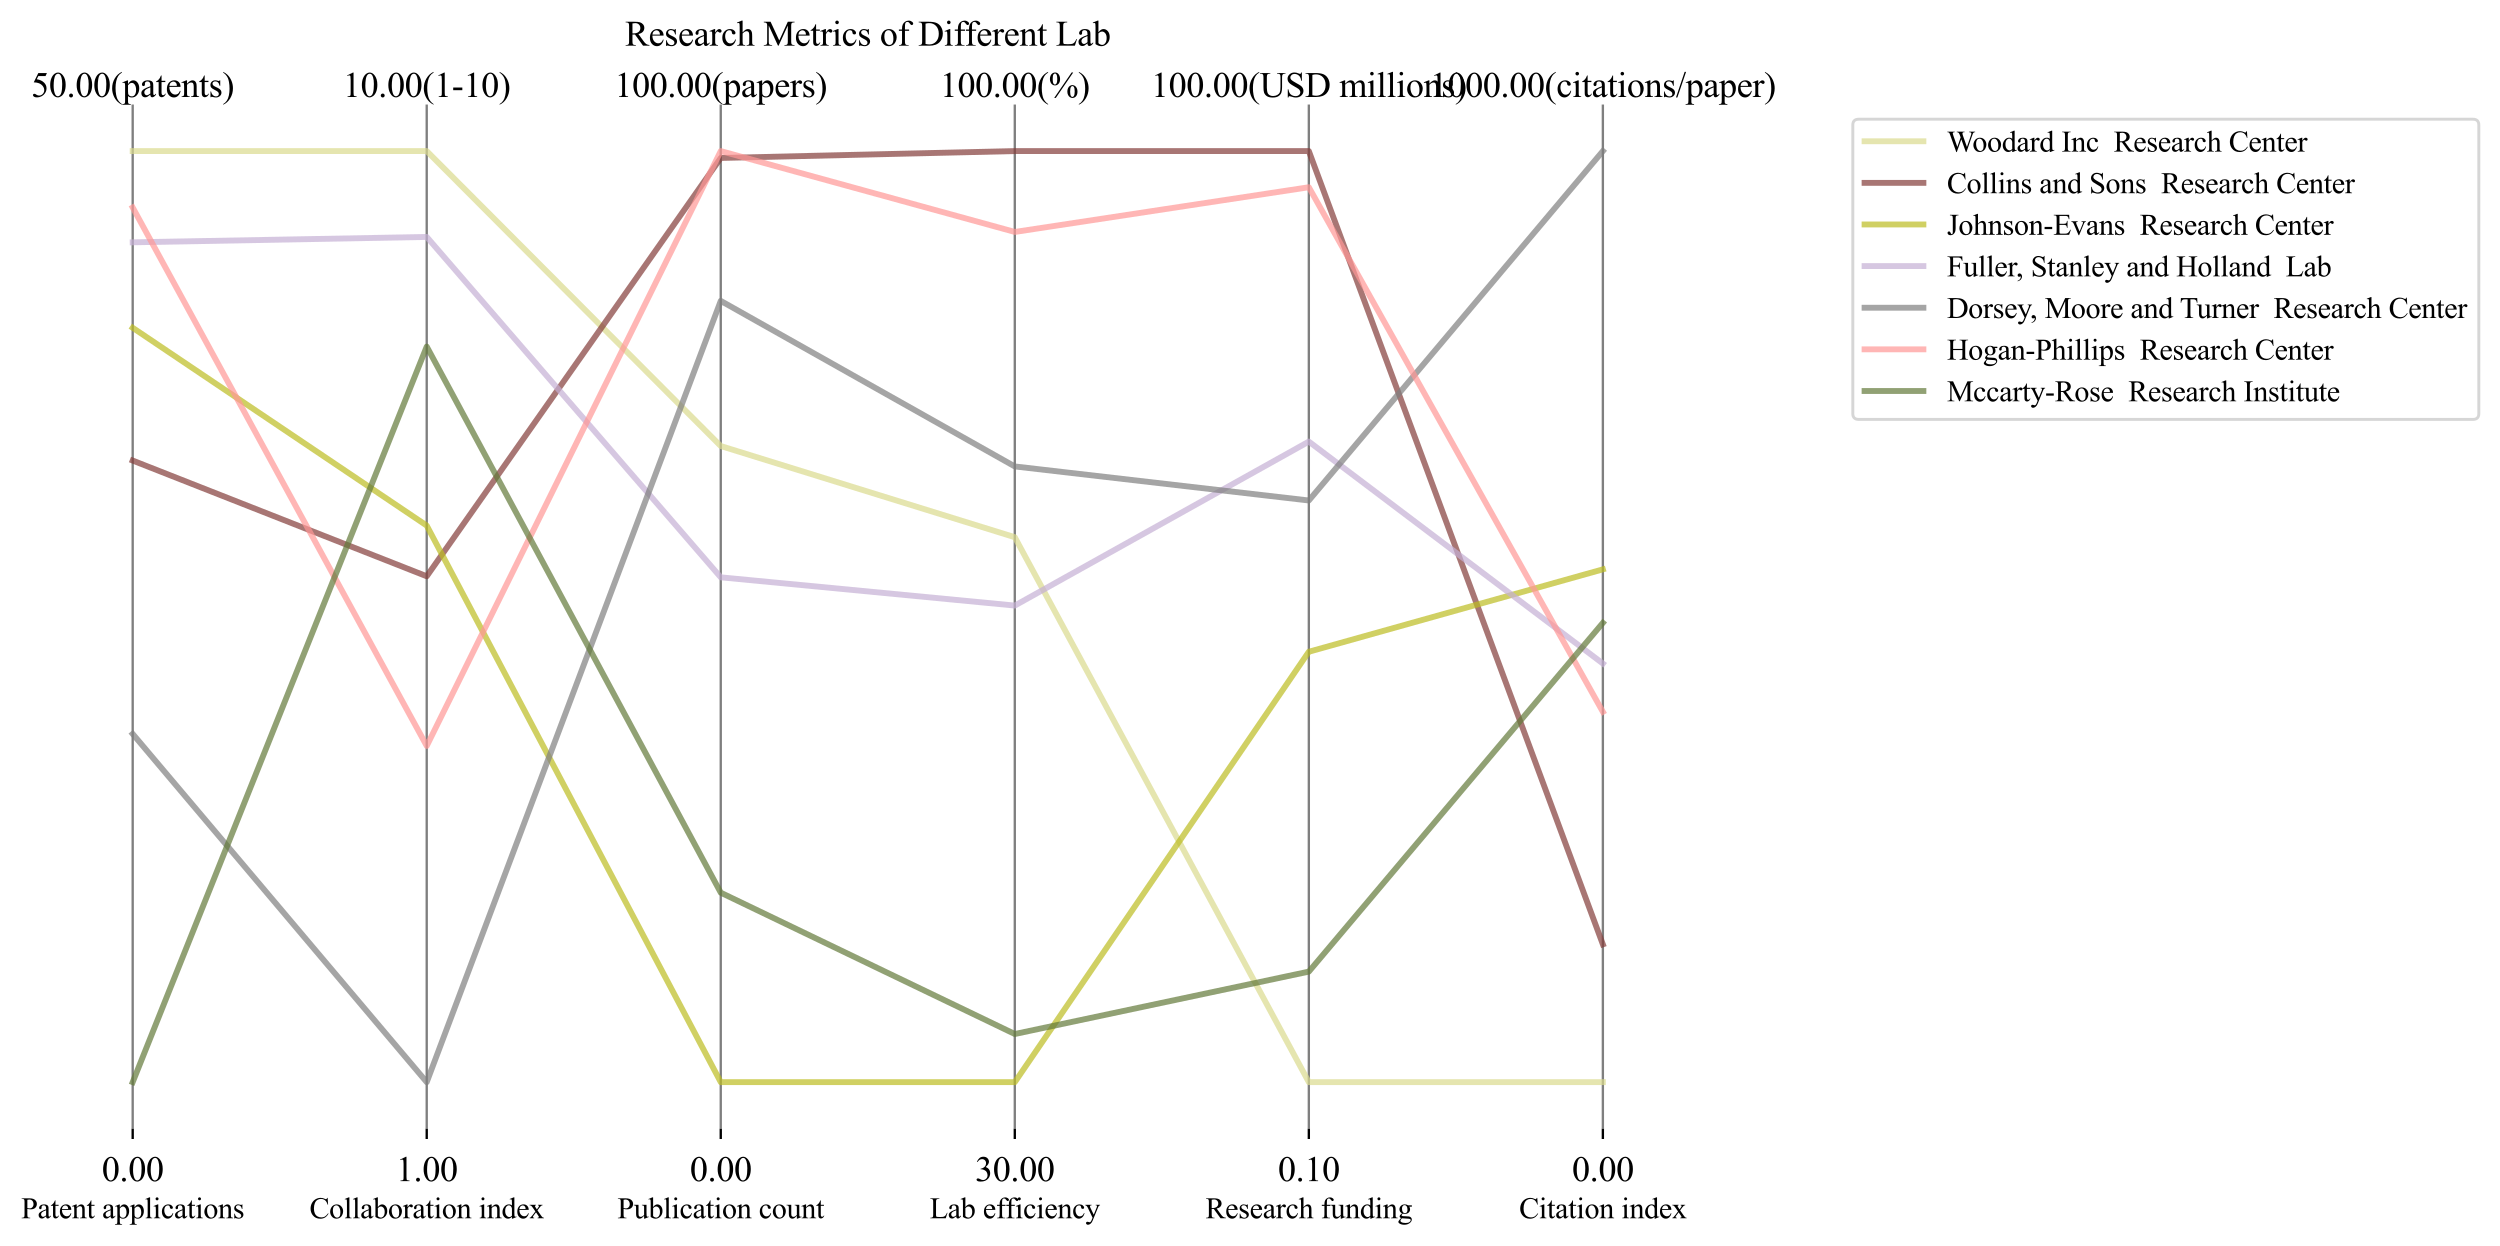 <?xml version="1.0" encoding="utf-8" standalone="no"?>
<!DOCTYPE svg PUBLIC "-//W3C//DTD SVG 1.1//EN"
  "http://www.w3.org/Graphics/SVG/1.1/DTD/svg11.dtd">
<svg xmlns:xlink="http://www.w3.org/1999/xlink" width="849.892pt" height="423.514pt" viewBox="0 0 849.892 423.514" xmlns="http://www.w3.org/2000/svg" version="1.1">
 <defs>
  <style type="text/css">*{stroke-linejoin: round; stroke-linecap: butt}</style>
 </defs>
 <g id="figure_1">
  <g id="patch_1">
   <path d="M 0 423.514 
L 849.892 423.514 
L 849.892 0 
L 0 0 
z
" style="fill: #ffffff"/>
  </g>
  <g id="axes_1">
   <g id="patch_2">
    <path d="M 20.119 383.712 
L 569.895 383.712 
L 569.895 35.532 
L 20.119 35.532 
z
" style="fill: #ffffff"/>
   </g>
   <g id="matplotlib.axis_1">
    <g id="xtick_1">
     <g id="line2d_1">
      <defs>
       <path id="mc3fa26cee4" d="M 0 0 
L 0 3.5 
" style="stroke: #000000; stroke-width: 0.8"/>
      </defs>
      <g>
       <use xlink:href="#mc3fa26cee4" x="45.109" y="383.712" style="stroke: #000000; stroke-width: 0.8"/>
      </g>
     </g>
     <g id="text_1">
      <!-- Patent applications -->
      <g transform="translate(7.2 414.156) scale(0.1 -0.1)">
       <defs>
        <path id="TimesNewRomanPSMT-50" d="M 1313 1984 
L 1313 750 
Q 1313 350 1400 253 
Q 1519 116 1759 116 
L 1922 116 
L 1922 0 
L 106 0 
L 106 116 
L 266 116 
Q 534 116 650 291 
Q 713 388 713 750 
L 713 3488 
Q 713 3888 628 3984 
Q 506 4122 266 4122 
L 106 4122 
L 106 4238 
L 1659 4238 
Q 2228 4238 2556 4120 
Q 2884 4003 3109 3725 
Q 3334 3447 3334 3066 
Q 3334 2547 2992 2222 
Q 2650 1897 2025 1897 
Q 1872 1897 1694 1919 
Q 1516 1941 1313 1984 
z
M 1313 2163 
Q 1478 2131 1606 2115 
Q 1734 2100 1825 2100 
Q 2150 2100 2386 2351 
Q 2622 2603 2622 3003 
Q 2622 3278 2509 3514 
Q 2397 3750 2190 3867 
Q 1984 3984 1722 3984 
Q 1563 3984 1313 3925 
L 1313 2163 
z
" transform="scale(0.016)"/>
        <path id="TimesNewRomanPSMT-61" d="M 1822 413 
Q 1381 72 1269 19 
Q 1100 -59 909 -59 
Q 613 -59 420 144 
Q 228 347 228 678 
Q 228 888 322 1041 
Q 450 1253 767 1440 
Q 1084 1628 1822 1897 
L 1822 2009 
Q 1822 2438 1686 2597 
Q 1550 2756 1291 2756 
Q 1094 2756 978 2650 
Q 859 2544 859 2406 
L 866 2225 
Q 866 2081 792 2003 
Q 719 1925 600 1925 
Q 484 1925 411 2006 
Q 338 2088 338 2228 
Q 338 2497 613 2722 
Q 888 2947 1384 2947 
Q 1766 2947 2009 2819 
Q 2194 2722 2281 2516 
Q 2338 2381 2338 1966 
L 2338 994 
Q 2338 584 2353 492 
Q 2369 400 2405 369 
Q 2441 338 2488 338 
Q 2538 338 2575 359 
Q 2641 400 2828 588 
L 2828 413 
Q 2478 -56 2159 -56 
Q 2006 -56 1915 50 
Q 1825 156 1822 413 
z
M 1822 616 
L 1822 1706 
Q 1350 1519 1213 1441 
Q 966 1303 859 1153 
Q 753 1003 753 825 
Q 753 600 887 451 
Q 1022 303 1197 303 
Q 1434 303 1822 616 
z
" transform="scale(0.016)"/>
        <path id="TimesNewRomanPSMT-74" d="M 1031 3803 
L 1031 2863 
L 1700 2863 
L 1700 2644 
L 1031 2644 
L 1031 788 
Q 1031 509 1111 412 
Q 1191 316 1316 316 
Q 1419 316 1516 380 
Q 1613 444 1666 569 
L 1788 569 
Q 1678 263 1478 108 
Q 1278 -47 1066 -47 
Q 922 -47 784 33 
Q 647 113 581 261 
Q 516 409 516 719 
L 516 2644 
L 63 2644 
L 63 2747 
Q 234 2816 414 2980 
Q 594 3144 734 3369 
Q 806 3488 934 3803 
L 1031 3803 
z
" transform="scale(0.016)"/>
        <path id="TimesNewRomanPSMT-65" d="M 681 1784 
Q 678 1147 991 784 
Q 1303 422 1725 422 
Q 2006 422 2214 576 
Q 2422 731 2563 1106 
L 2659 1044 
Q 2594 616 2278 264 
Q 1963 -88 1488 -88 
Q 972 -88 605 314 
Q 238 716 238 1394 
Q 238 2128 614 2539 
Q 991 2950 1559 2950 
Q 2041 2950 2350 2633 
Q 2659 2316 2659 1784 
L 681 1784 
z
M 681 1966 
L 2006 1966 
Q 1991 2241 1941 2353 
Q 1863 2528 1708 2628 
Q 1553 2728 1384 2728 
Q 1125 2728 920 2526 
Q 716 2325 681 1966 
z
" transform="scale(0.016)"/>
        <path id="TimesNewRomanPSMT-6e" d="M 1034 2341 
Q 1538 2947 1994 2947 
Q 2228 2947 2397 2830 
Q 2566 2713 2666 2444 
Q 2734 2256 2734 1869 
L 2734 647 
Q 2734 375 2778 278 
Q 2813 200 2889 156 
Q 2966 113 3172 113 
L 3172 0 
L 1756 0 
L 1756 113 
L 1816 113 
Q 2016 113 2095 173 
Q 2175 234 2206 353 
Q 2219 400 2219 647 
L 2219 1819 
Q 2219 2209 2117 2386 
Q 2016 2563 1775 2563 
Q 1403 2563 1034 2156 
L 1034 647 
Q 1034 356 1069 288 
Q 1113 197 1189 155 
Q 1266 113 1500 113 
L 1500 0 
L 84 0 
L 84 113 
L 147 113 
Q 366 113 442 223 
Q 519 334 519 647 
L 519 1709 
Q 519 2225 495 2337 
Q 472 2450 423 2490 
Q 375 2531 294 2531 
Q 206 2531 84 2484 
L 38 2597 
L 900 2947 
L 1034 2947 
L 1034 2341 
z
" transform="scale(0.016)"/>
        <path id="TimesNewRomanPSMT-20" transform="scale(0.016)"/>
        <path id="TimesNewRomanPSMT-70" d="M -6 2578 
L 875 2934 
L 994 2934 
L 994 2266 
Q 1216 2644 1439 2795 
Q 1663 2947 1909 2947 
Q 2341 2947 2628 2609 
Q 2981 2197 2981 1534 
Q 2981 794 2556 309 
Q 2206 -88 1675 -88 
Q 1444 -88 1275 -22 
Q 1150 25 994 166 
L 994 -706 
Q 994 -1000 1030 -1079 
Q 1066 -1159 1155 -1206 
Q 1244 -1253 1478 -1253 
L 1478 -1369 
L -22 -1369 
L -22 -1253 
L 56 -1253 
Q 228 -1256 350 -1188 
Q 409 -1153 442 -1076 
Q 475 -1000 475 -688 
L 475 2019 
Q 475 2297 450 2372 
Q 425 2447 370 2484 
Q 316 2522 222 2522 
Q 147 2522 31 2478 
L -6 2578 
z
M 994 2081 
L 994 1013 
Q 994 666 1022 556 
Q 1066 375 1236 237 
Q 1406 100 1666 100 
Q 1978 100 2172 344 
Q 2425 663 2425 1241 
Q 2425 1897 2138 2250 
Q 1938 2494 1663 2494 
Q 1513 2494 1366 2419 
Q 1253 2363 994 2081 
z
" transform="scale(0.016)"/>
        <path id="TimesNewRomanPSMT-6c" d="M 1184 4444 
L 1184 647 
Q 1184 378 1223 290 
Q 1263 203 1344 158 
Q 1425 113 1647 113 
L 1647 0 
L 244 0 
L 244 113 
Q 441 113 512 153 
Q 584 194 625 287 
Q 666 381 666 647 
L 666 3247 
Q 666 3731 644 3842 
Q 622 3953 573 3993 
Q 525 4034 450 4034 
Q 369 4034 244 3984 
L 191 4094 
L 1044 4444 
L 1184 4444 
z
" transform="scale(0.016)"/>
        <path id="TimesNewRomanPSMT-69" d="M 928 4444 
Q 1059 4444 1151 4351 
Q 1244 4259 1244 4128 
Q 1244 3997 1151 3903 
Q 1059 3809 928 3809 
Q 797 3809 703 3903 
Q 609 3997 609 4128 
Q 609 4259 701 4351 
Q 794 4444 928 4444 
z
M 1188 2947 
L 1188 647 
Q 1188 378 1227 289 
Q 1266 200 1342 156 
Q 1419 113 1622 113 
L 1622 0 
L 231 0 
L 231 113 
Q 441 113 512 153 
Q 584 194 626 287 
Q 669 381 669 647 
L 669 1750 
Q 669 2216 641 2353 
Q 619 2453 572 2492 
Q 525 2531 444 2531 
Q 356 2531 231 2484 
L 188 2597 
L 1050 2947 
L 1188 2947 
z
" transform="scale(0.016)"/>
        <path id="TimesNewRomanPSMT-63" d="M 2631 1088 
Q 2516 522 2178 217 
Q 1841 -88 1431 -88 
Q 944 -88 581 321 
Q 219 731 219 1428 
Q 219 2103 620 2525 
Q 1022 2947 1584 2947 
Q 2006 2947 2278 2723 
Q 2550 2500 2550 2259 
Q 2550 2141 2473 2067 
Q 2397 1994 2259 1994 
Q 2075 1994 1981 2113 
Q 1928 2178 1911 2362 
Q 1894 2547 1784 2644 
Q 1675 2738 1481 2738 
Q 1169 2738 978 2506 
Q 725 2200 725 1697 
Q 725 1184 976 792 
Q 1228 400 1656 400 
Q 1963 400 2206 609 
Q 2378 753 2541 1131 
L 2631 1088 
z
" transform="scale(0.016)"/>
        <path id="TimesNewRomanPSMT-6f" d="M 1600 2947 
Q 2250 2947 2644 2453 
Q 2978 2031 2978 1484 
Q 2978 1100 2793 706 
Q 2609 313 2286 112 
Q 1963 -88 1566 -88 
Q 919 -88 538 428 
Q 216 863 216 1403 
Q 216 1797 411 2186 
Q 606 2575 925 2761 
Q 1244 2947 1600 2947 
z
M 1503 2744 
Q 1338 2744 1170 2645 
Q 1003 2547 900 2300 
Q 797 2053 797 1666 
Q 797 1041 1045 587 
Q 1294 134 1700 134 
Q 2003 134 2200 384 
Q 2397 634 2397 1244 
Q 2397 2006 2069 2444 
Q 1847 2744 1503 2744 
z
" transform="scale(0.016)"/>
        <path id="TimesNewRomanPSMT-73" d="M 2050 2947 
L 2050 1972 
L 1947 1972 
Q 1828 2431 1642 2597 
Q 1456 2763 1169 2763 
Q 950 2763 815 2647 
Q 681 2531 681 2391 
Q 681 2216 781 2091 
Q 878 1963 1175 1819 
L 1631 1597 
Q 2266 1288 2266 781 
Q 2266 391 1970 151 
Q 1675 -88 1309 -88 
Q 1047 -88 709 6 
Q 606 38 541 38 
Q 469 38 428 -44 
L 325 -44 
L 325 978 
L 428 978 
Q 516 541 762 319 
Q 1009 97 1316 97 
Q 1531 97 1667 223 
Q 1803 350 1803 528 
Q 1803 744 1651 891 
Q 1500 1038 1047 1263 
Q 594 1488 453 1669 
Q 313 1847 313 2119 
Q 313 2472 555 2709 
Q 797 2947 1181 2947 
Q 1350 2947 1591 2875 
Q 1750 2828 1803 2828 
Q 1853 2828 1881 2850 
Q 1909 2872 1947 2947 
L 2050 2947 
z
" transform="scale(0.016)"/>
       </defs>
       <use xlink:href="#TimesNewRomanPSMT-50"/>
       <use xlink:href="#TimesNewRomanPSMT-61" transform="translate(55.615 0)"/>
       <use xlink:href="#TimesNewRomanPSMT-74" transform="translate(100 0)"/>
       <use xlink:href="#TimesNewRomanPSMT-65" transform="translate(127.783 0)"/>
       <use xlink:href="#TimesNewRomanPSMT-6e" transform="translate(172.168 0)"/>
       <use xlink:href="#TimesNewRomanPSMT-74" transform="translate(222.168 0)"/>
       <use xlink:href="#TimesNewRomanPSMT-20" transform="translate(249.951 0)"/>
       <use xlink:href="#TimesNewRomanPSMT-61" transform="translate(274.951 0)"/>
       <use xlink:href="#TimesNewRomanPSMT-70" transform="translate(319.336 0)"/>
       <use xlink:href="#TimesNewRomanPSMT-70" transform="translate(369.336 0)"/>
       <use xlink:href="#TimesNewRomanPSMT-6c" transform="translate(419.336 0)"/>
       <use xlink:href="#TimesNewRomanPSMT-69" transform="translate(447.119 0)"/>
       <use xlink:href="#TimesNewRomanPSMT-63" transform="translate(474.902 0)"/>
       <use xlink:href="#TimesNewRomanPSMT-61" transform="translate(519.287 0)"/>
       <use xlink:href="#TimesNewRomanPSMT-74" transform="translate(563.672 0)"/>
       <use xlink:href="#TimesNewRomanPSMT-69" transform="translate(591.455 0)"/>
       <use xlink:href="#TimesNewRomanPSMT-6f" transform="translate(619.238 0)"/>
       <use xlink:href="#TimesNewRomanPSMT-6e" transform="translate(669.238 0)"/>
       <use xlink:href="#TimesNewRomanPSMT-73" transform="translate(719.238 0)"/>
      </g>
     </g>
    </g>
    <g id="xtick_2">
     <g id="line2d_2">
      <g>
       <use xlink:href="#mc3fa26cee4" x="145.068" y="383.712" style="stroke: #000000; stroke-width: 0.8"/>
      </g>
     </g>
     <g id="text_2">
      <!-- Collaboration index -->
      <g transform="translate(105.214 414.156) scale(0.1 -0.1)">
       <defs>
        <path id="TimesNewRomanPSMT-43" d="M 3853 4334 
L 3950 2894 
L 3853 2894 
Q 3659 3541 3300 3825 
Q 2941 4109 2438 4109 
Q 2016 4109 1675 3895 
Q 1334 3681 1139 3212 
Q 944 2744 944 2047 
Q 944 1472 1128 1050 
Q 1313 628 1683 403 
Q 2053 178 2528 178 
Q 2941 178 3256 354 
Q 3572 531 3950 1056 
L 4047 994 
Q 3728 428 3303 165 
Q 2878 -97 2294 -97 
Q 1241 -97 663 684 
Q 231 1266 231 2053 
Q 231 2688 515 3219 
Q 800 3750 1298 4042 
Q 1797 4334 2388 4334 
Q 2847 4334 3294 4109 
Q 3425 4041 3481 4041 
Q 3566 4041 3628 4100 
Q 3709 4184 3744 4334 
L 3853 4334 
z
" transform="scale(0.016)"/>
        <path id="TimesNewRomanPSMT-62" d="M 984 2369 
Q 1400 2947 1881 2947 
Q 2322 2947 2650 2570 
Q 2978 2194 2978 1541 
Q 2978 778 2472 313 
Q 2038 -88 1503 -88 
Q 1253 -88 995 3 
Q 738 94 469 275 
L 469 3241 
Q 469 3728 445 3840 
Q 422 3953 372 3993 
Q 322 4034 247 4034 
Q 159 4034 28 3984 
L -16 4094 
L 844 4444 
L 984 4444 
L 984 2369 
z
M 984 2169 
L 984 456 
Q 1144 300 1314 220 
Q 1484 141 1663 141 
Q 1947 141 2192 453 
Q 2438 766 2438 1363 
Q 2438 1913 2192 2208 
Q 1947 2503 1634 2503 
Q 1469 2503 1303 2419 
Q 1178 2356 984 2169 
z
" transform="scale(0.016)"/>
        <path id="TimesNewRomanPSMT-72" d="M 1038 2947 
L 1038 2303 
Q 1397 2947 1775 2947 
Q 1947 2947 2059 2842 
Q 2172 2738 2172 2600 
Q 2172 2478 2090 2393 
Q 2009 2309 1897 2309 
Q 1788 2309 1652 2417 
Q 1516 2525 1450 2525 
Q 1394 2525 1328 2463 
Q 1188 2334 1038 2041 
L 1038 669 
Q 1038 431 1097 309 
Q 1138 225 1241 169 
Q 1344 113 1538 113 
L 1538 0 
L 72 0 
L 72 113 
Q 291 113 397 181 
Q 475 231 506 341 
Q 522 394 522 644 
L 522 1753 
Q 522 2253 501 2348 
Q 481 2444 426 2487 
Q 372 2531 291 2531 
Q 194 2531 72 2484 
L 41 2597 
L 906 2947 
L 1038 2947 
z
" transform="scale(0.016)"/>
        <path id="TimesNewRomanPSMT-64" d="M 2222 322 
Q 2013 103 1813 7 
Q 1613 -88 1381 -88 
Q 913 -88 563 304 
Q 213 697 213 1313 
Q 213 1928 600 2439 
Q 988 2950 1597 2950 
Q 1975 2950 2222 2709 
L 2222 3238 
Q 2222 3728 2198 3840 
Q 2175 3953 2125 3993 
Q 2075 4034 2000 4034 
Q 1919 4034 1784 3984 
L 1744 4094 
L 2597 4444 
L 2738 4444 
L 2738 1134 
Q 2738 631 2761 520 
Q 2784 409 2836 365 
Q 2888 322 2956 322 
Q 3041 322 3181 375 
L 3216 266 
L 2366 -88 
L 2222 -88 
L 2222 322 
z
M 2222 541 
L 2222 2016 
Q 2203 2228 2109 2403 
Q 2016 2578 1861 2667 
Q 1706 2756 1559 2756 
Q 1284 2756 1069 2509 
Q 784 2184 784 1559 
Q 784 928 1059 592 
Q 1334 256 1672 256 
Q 1956 256 2222 541 
z
" transform="scale(0.016)"/>
        <path id="TimesNewRomanPSMT-78" d="M 84 2863 
L 1431 2863 
L 1431 2747 
Q 1303 2747 1251 2703 
Q 1200 2659 1200 2588 
Q 1200 2513 1309 2356 
Q 1344 2306 1413 2200 
L 1616 1875 
L 1850 2200 
Q 2075 2509 2075 2591 
Q 2075 2656 2022 2701 
Q 1969 2747 1850 2747 
L 1850 2863 
L 2819 2863 
L 2819 2747 
Q 2666 2738 2553 2663 
Q 2400 2556 2134 2200 
L 1744 1678 
L 2456 653 
Q 2719 275 2831 198 
Q 2944 122 3122 113 
L 3122 0 
L 1772 0 
L 1772 113 
Q 1913 113 1991 175 
Q 2050 219 2050 291 
Q 2050 363 1850 653 
L 1431 1266 
L 972 653 
Q 759 369 759 316 
Q 759 241 829 180 
Q 900 119 1041 113 
L 1041 0 
L 106 0 
L 106 113 
Q 219 128 303 191 
Q 422 281 703 653 
L 1303 1450 
L 759 2238 
Q 528 2575 401 2661 
Q 275 2747 84 2747 
L 84 2863 
z
" transform="scale(0.016)"/>
       </defs>
       <use xlink:href="#TimesNewRomanPSMT-43"/>
       <use xlink:href="#TimesNewRomanPSMT-6f" transform="translate(66.699 0)"/>
       <use xlink:href="#TimesNewRomanPSMT-6c" transform="translate(116.699 0)"/>
       <use xlink:href="#TimesNewRomanPSMT-6c" transform="translate(144.482 0)"/>
       <use xlink:href="#TimesNewRomanPSMT-61" transform="translate(172.266 0)"/>
       <use xlink:href="#TimesNewRomanPSMT-62" transform="translate(216.65 0)"/>
       <use xlink:href="#TimesNewRomanPSMT-6f" transform="translate(266.65 0)"/>
       <use xlink:href="#TimesNewRomanPSMT-72" transform="translate(316.65 0)"/>
       <use xlink:href="#TimesNewRomanPSMT-61" transform="translate(349.951 0)"/>
       <use xlink:href="#TimesNewRomanPSMT-74" transform="translate(394.336 0)"/>
       <use xlink:href="#TimesNewRomanPSMT-69" transform="translate(422.119 0)"/>
       <use xlink:href="#TimesNewRomanPSMT-6f" transform="translate(449.902 0)"/>
       <use xlink:href="#TimesNewRomanPSMT-6e" transform="translate(499.902 0)"/>
       <use xlink:href="#TimesNewRomanPSMT-20" transform="translate(549.902 0)"/>
       <use xlink:href="#TimesNewRomanPSMT-69" transform="translate(574.902 0)"/>
       <use xlink:href="#TimesNewRomanPSMT-6e" transform="translate(602.686 0)"/>
       <use xlink:href="#TimesNewRomanPSMT-64" transform="translate(652.686 0)"/>
       <use xlink:href="#TimesNewRomanPSMT-65" transform="translate(702.686 0)"/>
       <use xlink:href="#TimesNewRomanPSMT-78" transform="translate(747.07 0)"/>
      </g>
     </g>
    </g>
    <g id="xtick_3">
     <g id="line2d_3">
      <g>
       <use xlink:href="#mc3fa26cee4" x="245.027" y="383.712" style="stroke: #000000; stroke-width: 0.8"/>
      </g>
     </g>
     <g id="text_3">
      <!-- Publication count -->
      <g transform="translate(209.893 414.156) scale(0.1 -0.1)">
       <defs>
        <path id="TimesNewRomanPSMT-75" d="M 2709 2863 
L 2709 1128 
Q 2709 631 2732 520 
Q 2756 409 2807 365 
Q 2859 322 2928 322 
Q 3025 322 3147 375 
L 3191 266 
L 2334 -88 
L 2194 -88 
L 2194 519 
Q 1825 119 1631 15 
Q 1438 -88 1222 -88 
Q 981 -88 804 51 
Q 628 191 559 409 
Q 491 628 491 1028 
L 491 2306 
Q 491 2509 447 2587 
Q 403 2666 317 2708 
Q 231 2750 6 2747 
L 6 2863 
L 1009 2863 
L 1009 947 
Q 1009 547 1148 422 
Q 1288 297 1484 297 
Q 1619 297 1789 381 
Q 1959 466 2194 703 
L 2194 2325 
Q 2194 2569 2105 2655 
Q 2016 2741 1734 2747 
L 1734 2863 
L 2709 2863 
z
" transform="scale(0.016)"/>
       </defs>
       <use xlink:href="#TimesNewRomanPSMT-50"/>
       <use xlink:href="#TimesNewRomanPSMT-75" transform="translate(55.615 0)"/>
       <use xlink:href="#TimesNewRomanPSMT-62" transform="translate(105.615 0)"/>
       <use xlink:href="#TimesNewRomanPSMT-6c" transform="translate(155.615 0)"/>
       <use xlink:href="#TimesNewRomanPSMT-69" transform="translate(183.398 0)"/>
       <use xlink:href="#TimesNewRomanPSMT-63" transform="translate(211.182 0)"/>
       <use xlink:href="#TimesNewRomanPSMT-61" transform="translate(255.566 0)"/>
       <use xlink:href="#TimesNewRomanPSMT-74" transform="translate(299.951 0)"/>
       <use xlink:href="#TimesNewRomanPSMT-69" transform="translate(327.734 0)"/>
       <use xlink:href="#TimesNewRomanPSMT-6f" transform="translate(355.518 0)"/>
       <use xlink:href="#TimesNewRomanPSMT-6e" transform="translate(405.518 0)"/>
       <use xlink:href="#TimesNewRomanPSMT-20" transform="translate(455.518 0)"/>
       <use xlink:href="#TimesNewRomanPSMT-63" transform="translate(480.518 0)"/>
       <use xlink:href="#TimesNewRomanPSMT-6f" transform="translate(524.902 0)"/>
       <use xlink:href="#TimesNewRomanPSMT-75" transform="translate(574.902 0)"/>
       <use xlink:href="#TimesNewRomanPSMT-6e" transform="translate(624.902 0)"/>
       <use xlink:href="#TimesNewRomanPSMT-74" transform="translate(674.902 0)"/>
      </g>
     </g>
    </g>
    <g id="xtick_4">
     <g id="line2d_4">
      <g>
       <use xlink:href="#mc3fa26cee4" x="344.987" y="383.712" style="stroke: #000000; stroke-width: 0.8"/>
      </g>
     </g>
     <g id="text_4">
      <!-- Lab efficiency -->
      <g transform="translate(316.065 414.156) scale(0.1 -0.1)">
       <defs>
        <path id="TimesNewRomanPSMT-4c" d="M 3669 1172 
L 3772 1150 
L 3409 0 
L 128 0 
L 128 116 
L 288 116 
Q 556 116 672 291 
Q 738 391 738 753 
L 738 3488 
Q 738 3884 650 3984 
Q 528 4122 288 4122 
L 128 4122 
L 128 4238 
L 2047 4238 
L 2047 4122 
Q 1709 4125 1573 4059 
Q 1438 3994 1388 3894 
Q 1338 3794 1338 3416 
L 1338 753 
Q 1338 494 1388 397 
Q 1425 331 1503 300 
Q 1581 269 1991 269 
L 2300 269 
Q 2788 269 2984 341 
Q 3181 413 3343 595 
Q 3506 778 3669 1172 
z
" transform="scale(0.016)"/>
        <path id="TimesNewRomanPSMT-66" d="M 1319 2638 
L 1319 756 
Q 1319 356 1406 250 
Q 1522 113 1716 113 
L 1975 113 
L 1975 0 
L 266 0 
L 266 113 
L 394 113 
Q 519 113 622 175 
Q 725 238 764 344 
Q 803 450 803 756 
L 803 2638 
L 247 2638 
L 247 2863 
L 803 2863 
L 803 3050 
Q 803 3478 940 3775 
Q 1078 4072 1361 4255 
Q 1644 4438 1997 4438 
Q 2325 4438 2600 4225 
Q 2781 4084 2781 3909 
Q 2781 3816 2700 3733 
Q 2619 3650 2525 3650 
Q 2453 3650 2373 3701 
Q 2294 3753 2178 3923 
Q 2063 4094 1966 4153 
Q 1869 4213 1750 4213 
Q 1606 4213 1506 4136 
Q 1406 4059 1362 3898 
Q 1319 3738 1319 3069 
L 1319 2863 
L 2056 2863 
L 2056 2638 
L 1319 2638 
z
" transform="scale(0.016)"/>
        <path id="TimesNewRomanPSMT-79" d="M 38 2863 
L 1372 2863 
L 1372 2747 
L 1306 2747 
Q 1166 2747 1095 2686 
Q 1025 2625 1025 2534 
Q 1025 2413 1128 2197 
L 1825 753 
L 2466 2334 
Q 2519 2463 2519 2588 
Q 2519 2644 2497 2672 
Q 2472 2706 2419 2726 
Q 2366 2747 2231 2747 
L 2231 2863 
L 3163 2863 
L 3163 2747 
Q 3047 2734 2984 2696 
Q 2922 2659 2847 2556 
Q 2819 2513 2741 2316 
L 1575 -541 
Q 1406 -956 1132 -1168 
Q 859 -1381 606 -1381 
Q 422 -1381 303 -1275 
Q 184 -1169 184 -1031 
Q 184 -900 270 -820 
Q 356 -741 506 -741 
Q 609 -741 788 -809 
Q 913 -856 944 -856 
Q 1038 -856 1148 -759 
Q 1259 -663 1372 -384 
L 1575 113 
L 547 2272 
Q 500 2369 397 2513 
Q 319 2622 269 2659 
Q 197 2709 38 2747 
L 38 2863 
z
" transform="scale(0.016)"/>
       </defs>
       <use xlink:href="#TimesNewRomanPSMT-4c"/>
       <use xlink:href="#TimesNewRomanPSMT-61" transform="translate(61.084 0)"/>
       <use xlink:href="#TimesNewRomanPSMT-62" transform="translate(105.469 0)"/>
       <use xlink:href="#TimesNewRomanPSMT-20" transform="translate(155.469 0)"/>
       <use xlink:href="#TimesNewRomanPSMT-65" transform="translate(180.469 0)"/>
       <use xlink:href="#TimesNewRomanPSMT-66" transform="translate(224.854 0)"/>
       <use xlink:href="#TimesNewRomanPSMT-66" transform="translate(256.404 0)"/>
       <use xlink:href="#TimesNewRomanPSMT-69" transform="translate(289.705 0)"/>
       <use xlink:href="#TimesNewRomanPSMT-63" transform="translate(317.488 0)"/>
       <use xlink:href="#TimesNewRomanPSMT-69" transform="translate(361.873 0)"/>
       <use xlink:href="#TimesNewRomanPSMT-65" transform="translate(389.656 0)"/>
       <use xlink:href="#TimesNewRomanPSMT-6e" transform="translate(434.041 0)"/>
       <use xlink:href="#TimesNewRomanPSMT-63" transform="translate(484.041 0)"/>
       <use xlink:href="#TimesNewRomanPSMT-79" transform="translate(528.426 0)"/>
      </g>
     </g>
    </g>
    <g id="xtick_5">
     <g id="line2d_5">
      <g>
       <use xlink:href="#mc3fa26cee4" x="444.946" y="383.712" style="stroke: #000000; stroke-width: 0.8"/>
      </g>
     </g>
     <g id="text_5">
      <!-- Research funding -->
      <g transform="translate(409.818 414.156) scale(0.1 -0.1)">
       <defs>
        <path id="TimesNewRomanPSMT-52" d="M 4325 0 
L 3194 0 
L 1759 1981 
Q 1600 1975 1500 1975 
Q 1459 1975 1412 1976 
Q 1366 1978 1316 1981 
L 1316 750 
Q 1316 350 1403 253 
Q 1522 116 1759 116 
L 1925 116 
L 1925 0 
L 109 0 
L 109 116 
L 269 116 
Q 538 116 653 291 
Q 719 388 719 750 
L 719 3488 
Q 719 3888 631 3984 
Q 509 4122 269 4122 
L 109 4122 
L 109 4238 
L 1653 4238 
Q 2328 4238 2648 4139 
Q 2969 4041 3192 3777 
Q 3416 3513 3416 3147 
Q 3416 2756 3161 2468 
Q 2906 2181 2372 2063 
L 3247 847 
Q 3547 428 3762 290 
Q 3978 153 4325 116 
L 4325 0 
z
M 1316 2178 
Q 1375 2178 1419 2176 
Q 1463 2175 1491 2175 
Q 2097 2175 2405 2437 
Q 2713 2700 2713 3106 
Q 2713 3503 2464 3751 
Q 2216 4000 1806 4000 
Q 1625 4000 1316 3941 
L 1316 2178 
z
" transform="scale(0.016)"/>
        <path id="TimesNewRomanPSMT-68" d="M 1041 4444 
L 1041 2350 
Q 1388 2731 1591 2839 
Q 1794 2947 1997 2947 
Q 2241 2947 2416 2812 
Q 2591 2678 2675 2391 
Q 2734 2191 2734 1659 
L 2734 647 
Q 2734 375 2778 275 
Q 2809 200 2884 156 
Q 2959 113 3159 113 
L 3159 0 
L 1753 0 
L 1753 113 
L 1819 113 
Q 2019 113 2097 173 
Q 2175 234 2206 353 
Q 2216 403 2216 647 
L 2216 1659 
Q 2216 2128 2167 2275 
Q 2119 2422 2012 2495 
Q 1906 2569 1756 2569 
Q 1603 2569 1437 2487 
Q 1272 2406 1041 2159 
L 1041 647 
Q 1041 353 1073 281 
Q 1106 209 1195 161 
Q 1284 113 1503 113 
L 1503 0 
L 84 0 
L 84 113 
Q 275 113 384 172 
Q 447 203 484 290 
Q 522 378 522 647 
L 522 3238 
Q 522 3728 498 3840 
Q 475 3953 426 3993 
Q 378 4034 297 4034 
Q 231 4034 84 3984 
L 41 4094 
L 897 4444 
L 1041 4444 
z
" transform="scale(0.016)"/>
        <path id="TimesNewRomanPSMT-67" d="M 966 1044 
Q 703 1172 562 1401 
Q 422 1631 422 1909 
Q 422 2334 742 2640 
Q 1063 2947 1563 2947 
Q 1972 2947 2272 2747 
L 2878 2747 
Q 3013 2747 3034 2739 
Q 3056 2731 3066 2713 
Q 3084 2684 3084 2613 
Q 3084 2531 3069 2500 
Q 3059 2484 3036 2475 
Q 3013 2466 2878 2466 
L 2506 2466 
Q 2681 2241 2681 1891 
Q 2681 1491 2375 1206 
Q 2069 922 1553 922 
Q 1341 922 1119 984 
Q 981 866 932 777 
Q 884 688 884 625 
Q 884 572 936 522 
Q 988 472 1138 450 
Q 1225 438 1575 428 
Q 2219 413 2409 384 
Q 2700 344 2873 169 
Q 3047 -6 3047 -263 
Q 3047 -616 2716 -925 
Q 2228 -1381 1444 -1381 
Q 841 -1381 425 -1109 
Q 191 -953 191 -784 
Q 191 -709 225 -634 
Q 278 -519 444 -313 
Q 466 -284 763 25 
Q 600 122 533 198 
Q 466 275 466 372 
Q 466 481 555 628 
Q 644 775 966 1044 
z
M 1509 2797 
Q 1278 2797 1122 2612 
Q 966 2428 966 2047 
Q 966 1553 1178 1281 
Q 1341 1075 1591 1075 
Q 1828 1075 1981 1253 
Q 2134 1431 2134 1813 
Q 2134 2309 1919 2591 
Q 1759 2797 1509 2797 
z
M 934 0 
Q 788 -159 713 -296 
Q 638 -434 638 -550 
Q 638 -700 819 -813 
Q 1131 -1006 1722 -1006 
Q 2284 -1006 2551 -807 
Q 2819 -609 2819 -384 
Q 2819 -222 2659 -153 
Q 2497 -84 2016 -72 
Q 1313 -53 934 0 
z
" transform="scale(0.016)"/>
       </defs>
       <use xlink:href="#TimesNewRomanPSMT-52"/>
       <use xlink:href="#TimesNewRomanPSMT-65" transform="translate(66.699 0)"/>
       <use xlink:href="#TimesNewRomanPSMT-73" transform="translate(111.084 0)"/>
       <use xlink:href="#TimesNewRomanPSMT-65" transform="translate(150 0)"/>
       <use xlink:href="#TimesNewRomanPSMT-61" transform="translate(194.385 0)"/>
       <use xlink:href="#TimesNewRomanPSMT-72" transform="translate(238.77 0)"/>
       <use xlink:href="#TimesNewRomanPSMT-63" transform="translate(272.07 0)"/>
       <use xlink:href="#TimesNewRomanPSMT-68" transform="translate(316.455 0)"/>
       <use xlink:href="#TimesNewRomanPSMT-20" transform="translate(366.455 0)"/>
       <use xlink:href="#TimesNewRomanPSMT-66" transform="translate(391.455 0)"/>
       <use xlink:href="#TimesNewRomanPSMT-75" transform="translate(424.756 0)"/>
       <use xlink:href="#TimesNewRomanPSMT-6e" transform="translate(474.756 0)"/>
       <use xlink:href="#TimesNewRomanPSMT-64" transform="translate(524.756 0)"/>
       <use xlink:href="#TimesNewRomanPSMT-69" transform="translate(574.756 0)"/>
       <use xlink:href="#TimesNewRomanPSMT-6e" transform="translate(602.539 0)"/>
       <use xlink:href="#TimesNewRomanPSMT-67" transform="translate(652.539 0)"/>
      </g>
     </g>
    </g>
    <g id="xtick_6">
     <g id="line2d_6">
      <g>
       <use xlink:href="#mc3fa26cee4" x="544.905" y="383.712" style="stroke: #000000; stroke-width: 0.8"/>
      </g>
     </g>
     <g id="text_6">
      <!-- Citation index -->
      <g transform="translate(516.436 414.156) scale(0.1 -0.1)">
       <use xlink:href="#TimesNewRomanPSMT-43"/>
       <use xlink:href="#TimesNewRomanPSMT-69" transform="translate(66.699 0)"/>
       <use xlink:href="#TimesNewRomanPSMT-74" transform="translate(94.482 0)"/>
       <use xlink:href="#TimesNewRomanPSMT-61" transform="translate(122.266 0)"/>
       <use xlink:href="#TimesNewRomanPSMT-74" transform="translate(166.65 0)"/>
       <use xlink:href="#TimesNewRomanPSMT-69" transform="translate(194.434 0)"/>
       <use xlink:href="#TimesNewRomanPSMT-6f" transform="translate(222.217 0)"/>
       <use xlink:href="#TimesNewRomanPSMT-6e" transform="translate(272.217 0)"/>
       <use xlink:href="#TimesNewRomanPSMT-20" transform="translate(322.217 0)"/>
       <use xlink:href="#TimesNewRomanPSMT-69" transform="translate(347.217 0)"/>
       <use xlink:href="#TimesNewRomanPSMT-6e" transform="translate(375 0)"/>
       <use xlink:href="#TimesNewRomanPSMT-64" transform="translate(425 0)"/>
       <use xlink:href="#TimesNewRomanPSMT-65" transform="translate(475 0)"/>
       <use xlink:href="#TimesNewRomanPSMT-78" transform="translate(519.385 0)"/>
      </g>
     </g>
    </g>
   </g>
   <g id="matplotlib.axis_2"/>
   <g id="line2d_7">
    <path d="M 45.109 383.712 
L 45.109 35.532 
" clip-path="url(#p23191a8474)" style="fill: none; stroke: #000000; stroke-opacity: 0.5; stroke-width: 0.8; stroke-linecap: square"/>
   </g>
   <g id="line2d_8">
    <path d="M 145.068 383.712 
L 145.068 35.532 
" clip-path="url(#p23191a8474)" style="fill: none; stroke: #000000; stroke-opacity: 0.5; stroke-width: 0.8; stroke-linecap: square"/>
   </g>
   <g id="line2d_9">
    <path d="M 245.027 383.712 
L 245.027 35.532 
" clip-path="url(#p23191a8474)" style="fill: none; stroke: #000000; stroke-opacity: 0.5; stroke-width: 0.8; stroke-linecap: square"/>
   </g>
   <g id="line2d_10">
    <path d="M 344.987 383.712 
L 344.987 35.532 
" clip-path="url(#p23191a8474)" style="fill: none; stroke: #000000; stroke-opacity: 0.5; stroke-width: 0.8; stroke-linecap: square"/>
   </g>
   <g id="line2d_11">
    <path d="M 444.946 383.712 
L 444.946 35.532 
" clip-path="url(#p23191a8474)" style="fill: none; stroke: #000000; stroke-opacity: 0.5; stroke-width: 0.8; stroke-linecap: square"/>
   </g>
   <g id="line2d_12">
    <path d="M 544.905 383.712 
L 544.905 35.532 
" clip-path="url(#p23191a8474)" style="fill: none; stroke: #000000; stroke-opacity: 0.5; stroke-width: 0.8; stroke-linecap: square"/>
   </g>
   <g id="line2d_13">
    <path d="M 45.109 51.359 
L 145.068 51.359 
L 245.027 151.635 
L 344.987 182.627 
L 444.946 367.886 
L 544.905 367.886 
" clip-path="url(#p23191a8474)" style="fill: none; stroke: #dbdb8d; stroke-opacity: 0.7; stroke-width: 2; stroke-linecap: square"/>
   </g>
   <g id="line2d_14">
    <path d="M 45.109 156.573 
L 145.068 195.906 
L 245.027 53.701 
L 344.987 51.359 
L 444.946 51.359 
L 544.905 321.037 
" clip-path="url(#p23191a8474)" style="fill: none; stroke: #843c39; stroke-opacity: 0.7; stroke-width: 2; stroke-linecap: square"/>
   </g>
   <g id="line2d_15">
    <path d="M 45.109 111.436 
L 145.068 178.673 
L 245.027 367.886 
L 344.987 367.886 
L 444.946 221.568 
L 544.905 193.552 
" clip-path="url(#p23191a8474)" style="fill: none; stroke: #bcbd22; stroke-opacity: 0.7; stroke-width: 2; stroke-linecap: square"/>
   </g>
   <g id="line2d_16">
    <path d="M 45.109 82.379 
L 145.068 80.55 
L 245.027 196.265 
L 344.987 205.869 
L 444.946 150.119 
L 544.905 225.575 
" clip-path="url(#p23191a8474)" style="fill: none; stroke: #c5b0d5; stroke-opacity: 0.7; stroke-width: 2; stroke-linecap: square"/>
   </g>
   <g id="line2d_17">
    <path d="M 45.109 249.505 
L 145.068 367.886 
L 245.027 102.288 
L 344.987 158.571 
L 444.946 170.144 
L 544.905 51.359 
" clip-path="url(#p23191a8474)" style="fill: none; stroke: #7f7f7f; stroke-opacity: 0.7; stroke-width: 2; stroke-linecap: square"/>
   </g>
   <g id="line2d_18">
    <path d="M 45.109 70.54 
L 145.068 253.585 
L 245.027 51.359 
L 344.987 78.852 
L 444.946 63.652 
L 544.905 241.991 
" clip-path="url(#p23191a8474)" style="fill: none; stroke: #ff9896; stroke-opacity: 0.7; stroke-width: 2; stroke-linecap: square"/>
   </g>
   <g id="line2d_19">
    <path d="M 45.109 367.886 
L 145.068 117.83 
L 245.027 303.473 
L 344.987 351.517 
L 444.946 330.308 
L 544.905 211.746 
" clip-path="url(#p23191a8474)" style="fill: none; stroke: #637939; stroke-opacity: 0.7; stroke-width: 2; stroke-linecap: square"/>
   </g>
   <g id="text_7">
    <!-- 50.00(patents) -->
    <g transform="translate(10.617 32.966) scale(0.12 -0.12)">
     <defs>
      <path id="TimesNewRomanPSMT-35" d="M 2778 4238 
L 2534 3706 
L 1259 3706 
L 981 3138 
Q 1809 3016 2294 2522 
Q 2709 2097 2709 1522 
Q 2709 1188 2573 903 
Q 2438 619 2231 419 
Q 2025 219 1772 97 
Q 1413 -75 1034 -75 
Q 653 -75 479 54 
Q 306 184 306 341 
Q 306 428 378 495 
Q 450 563 559 563 
Q 641 563 702 538 
Q 763 513 909 409 
Q 1144 247 1384 247 
Q 1750 247 2026 523 
Q 2303 800 2303 1197 
Q 2303 1581 2056 1914 
Q 1809 2247 1375 2428 
Q 1034 2569 447 2591 
L 1259 4238 
L 2778 4238 
z
" transform="scale(0.016)"/>
      <path id="TimesNewRomanPSMT-30" d="M 231 2094 
Q 231 2819 450 3342 
Q 669 3866 1031 4122 
Q 1313 4325 1613 4325 
Q 2100 4325 2488 3828 
Q 2972 3213 2972 2159 
Q 2972 1422 2759 906 
Q 2547 391 2217 158 
Q 1888 -75 1581 -75 
Q 975 -75 572 641 
Q 231 1244 231 2094 
z
M 844 2016 
Q 844 1141 1059 588 
Q 1238 122 1591 122 
Q 1759 122 1940 273 
Q 2122 425 2216 781 
Q 2359 1319 2359 2297 
Q 2359 3022 2209 3506 
Q 2097 3866 1919 4016 
Q 1791 4119 1609 4119 
Q 1397 4119 1231 3928 
Q 1006 3669 925 3112 
Q 844 2556 844 2016 
z
" transform="scale(0.016)"/>
      <path id="TimesNewRomanPSMT-2e" d="M 800 606 
Q 947 606 1047 504 
Q 1147 403 1147 259 
Q 1147 116 1045 14 
Q 944 -88 800 -88 
Q 656 -88 554 14 
Q 453 116 453 259 
Q 453 406 554 506 
Q 656 606 800 606 
z
" transform="scale(0.016)"/>
      <path id="TimesNewRomanPSMT-28" d="M 1988 -1253 
L 1988 -1369 
Q 1516 -1131 1200 -813 
Q 750 -359 506 256 
Q 263 872 263 1534 
Q 263 2503 741 3301 
Q 1219 4100 1988 4444 
L 1988 4313 
Q 1603 4100 1356 3731 
Q 1109 3363 987 2797 
Q 866 2231 866 1616 
Q 866 947 969 400 
Q 1050 -31 1165 -292 
Q 1281 -553 1476 -793 
Q 1672 -1034 1988 -1253 
z
" transform="scale(0.016)"/>
      <path id="TimesNewRomanPSMT-29" d="M 144 4313 
L 144 4444 
Q 619 4209 934 3891 
Q 1381 3434 1625 2820 
Q 1869 2206 1869 1541 
Q 1869 572 1392 -226 
Q 916 -1025 144 -1369 
L 144 -1253 
Q 528 -1038 776 -670 
Q 1025 -303 1145 264 
Q 1266 831 1266 1447 
Q 1266 2113 1163 2663 
Q 1084 3094 967 3353 
Q 850 3613 656 3853 
Q 463 4094 144 4313 
z
" transform="scale(0.016)"/>
     </defs>
     <use xlink:href="#TimesNewRomanPSMT-35"/>
     <use xlink:href="#TimesNewRomanPSMT-30" transform="translate(50 0)"/>
     <use xlink:href="#TimesNewRomanPSMT-2e" transform="translate(100 0)"/>
     <use xlink:href="#TimesNewRomanPSMT-30" transform="translate(125 0)"/>
     <use xlink:href="#TimesNewRomanPSMT-30" transform="translate(175 0)"/>
     <use xlink:href="#TimesNewRomanPSMT-28" transform="translate(225 0)"/>
     <use xlink:href="#TimesNewRomanPSMT-70" transform="translate(258.301 0)"/>
     <use xlink:href="#TimesNewRomanPSMT-61" transform="translate(308.301 0)"/>
     <use xlink:href="#TimesNewRomanPSMT-74" transform="translate(352.686 0)"/>
     <use xlink:href="#TimesNewRomanPSMT-65" transform="translate(380.469 0)"/>
     <use xlink:href="#TimesNewRomanPSMT-6e" transform="translate(424.854 0)"/>
     <use xlink:href="#TimesNewRomanPSMT-74" transform="translate(474.854 0)"/>
     <use xlink:href="#TimesNewRomanPSMT-73" transform="translate(502.637 0)"/>
     <use xlink:href="#TimesNewRomanPSMT-29" transform="translate(541.553 0)"/>
    </g>
   </g>
   <g id="text_8">
    <!-- 0.00 -->
    <g transform="translate(34.609 401.541) scale(0.12 -0.12)">
     <use xlink:href="#TimesNewRomanPSMT-30"/>
     <use xlink:href="#TimesNewRomanPSMT-2e" transform="translate(50 0)"/>
     <use xlink:href="#TimesNewRomanPSMT-30" transform="translate(75 0)"/>
     <use xlink:href="#TimesNewRomanPSMT-30" transform="translate(125 0)"/>
    </g>
   </g>
   <g id="text_9">
    <!-- 10.00(1-10) -->
    <g transform="translate(116.574 32.966) scale(0.12 -0.12)">
     <defs>
      <path id="TimesNewRomanPSMT-31" d="M 750 3822 
L 1781 4325 
L 1884 4325 
L 1884 747 
Q 1884 391 1914 303 
Q 1944 216 2037 169 
Q 2131 122 2419 116 
L 2419 0 
L 825 0 
L 825 116 
Q 1125 122 1212 167 
Q 1300 213 1334 289 
Q 1369 366 1369 747 
L 1369 3034 
Q 1369 3497 1338 3628 
Q 1316 3728 1258 3775 
Q 1200 3822 1119 3822 
Q 1003 3822 797 3725 
L 750 3822 
z
" transform="scale(0.016)"/>
      <path id="TimesNewRomanPSMT-2d" d="M 259 1672 
L 1875 1672 
L 1875 1200 
L 259 1200 
L 259 1672 
z
" transform="scale(0.016)"/>
     </defs>
     <use xlink:href="#TimesNewRomanPSMT-31"/>
     <use xlink:href="#TimesNewRomanPSMT-30" transform="translate(50 0)"/>
     <use xlink:href="#TimesNewRomanPSMT-2e" transform="translate(100 0)"/>
     <use xlink:href="#TimesNewRomanPSMT-30" transform="translate(125 0)"/>
     <use xlink:href="#TimesNewRomanPSMT-30" transform="translate(175 0)"/>
     <use xlink:href="#TimesNewRomanPSMT-28" transform="translate(225 0)"/>
     <use xlink:href="#TimesNewRomanPSMT-31" transform="translate(258.301 0)"/>
     <use xlink:href="#TimesNewRomanPSMT-2d" transform="translate(308.301 0)"/>
     <use xlink:href="#TimesNewRomanPSMT-31" transform="translate(341.602 0)"/>
     <use xlink:href="#TimesNewRomanPSMT-30" transform="translate(391.602 0)"/>
     <use xlink:href="#TimesNewRomanPSMT-29" transform="translate(441.602 0)"/>
    </g>
   </g>
   <g id="text_10">
    <!-- 1.00 -->
    <g transform="translate(134.568 401.541) scale(0.12 -0.12)">
     <use xlink:href="#TimesNewRomanPSMT-31"/>
     <use xlink:href="#TimesNewRomanPSMT-2e" transform="translate(50 0)"/>
     <use xlink:href="#TimesNewRomanPSMT-30" transform="translate(75 0)"/>
     <use xlink:href="#TimesNewRomanPSMT-30" transform="translate(125 0)"/>
    </g>
   </g>
   <g id="text_11">
    <!-- 100.00(papers) -->
    <g transform="translate(208.872 32.966) scale(0.12 -0.12)">
     <use xlink:href="#TimesNewRomanPSMT-31"/>
     <use xlink:href="#TimesNewRomanPSMT-30" transform="translate(50 0)"/>
     <use xlink:href="#TimesNewRomanPSMT-30" transform="translate(100 0)"/>
     <use xlink:href="#TimesNewRomanPSMT-2e" transform="translate(150 0)"/>
     <use xlink:href="#TimesNewRomanPSMT-30" transform="translate(175 0)"/>
     <use xlink:href="#TimesNewRomanPSMT-30" transform="translate(225 0)"/>
     <use xlink:href="#TimesNewRomanPSMT-28" transform="translate(275 0)"/>
     <use xlink:href="#TimesNewRomanPSMT-70" transform="translate(308.301 0)"/>
     <use xlink:href="#TimesNewRomanPSMT-61" transform="translate(358.301 0)"/>
     <use xlink:href="#TimesNewRomanPSMT-70" transform="translate(402.686 0)"/>
     <use xlink:href="#TimesNewRomanPSMT-65" transform="translate(452.686 0)"/>
     <use xlink:href="#TimesNewRomanPSMT-72" transform="translate(497.07 0)"/>
     <use xlink:href="#TimesNewRomanPSMT-73" transform="translate(530.371 0)"/>
     <use xlink:href="#TimesNewRomanPSMT-29" transform="translate(569.287 0)"/>
    </g>
   </g>
   <g id="text_12">
    <!-- 0.00 -->
    <g transform="translate(234.527 401.541) scale(0.12 -0.12)">
     <use xlink:href="#TimesNewRomanPSMT-30"/>
     <use xlink:href="#TimesNewRomanPSMT-2e" transform="translate(50 0)"/>
     <use xlink:href="#TimesNewRomanPSMT-30" transform="translate(75 0)"/>
     <use xlink:href="#TimesNewRomanPSMT-30" transform="translate(125 0)"/>
    </g>
   </g>
   <g id="text_13">
    <!-- 100.00(%) -->
    <g transform="translate(319.493 32.966) scale(0.12 -0.12)">
     <defs>
      <path id="TimesNewRomanPSMT-25" d="M 4350 4334 
L 1263 -175 
L 984 -175 
L 4072 4334 
L 4350 4334 
z
M 1138 4334 
Q 1559 4334 1792 3984 
Q 2025 3634 2025 3181 
Q 2025 2638 1762 2341 
Q 1500 2044 1131 2044 
Q 884 2044 678 2180 
Q 472 2316 348 2584 
Q 225 2853 225 3181 
Q 225 3509 350 3786 
Q 475 4063 692 4198 
Q 909 4334 1138 4334 
z
M 1128 4159 
Q 969 4159 845 3971 
Q 722 3784 722 3184 
Q 722 2750 791 2522 
Q 844 2350 956 2256 
Q 1022 2200 1119 2200 
Q 1269 2200 1375 2363 
Q 1531 2603 1531 3166 
Q 1531 3759 1378 4000 
Q 1278 4159 1128 4159 
z
M 4206 2103 
Q 4428 2103 4648 1962 
Q 4869 1822 4989 1553 
Q 5109 1284 5109 963 
Q 5109 409 4843 117 
Q 4578 -175 4216 -175 
Q 3988 -175 3773 -34 
Q 3559 106 3436 367 
Q 3313 628 3313 963 
Q 3313 1291 3436 1562 
Q 3559 1834 3773 1968 
Q 3988 2103 4206 2103 
z
M 4209 1938 
Q 4059 1938 3950 1769 
Q 3809 1550 3809 941 
Q 3809 381 3953 159 
Q 4059 0 4209 0 
Q 4353 0 4466 172 
Q 4616 400 4616 956 
Q 4616 1544 4466 1778 
Q 4363 1938 4209 1938 
z
" transform="scale(0.016)"/>
     </defs>
     <use xlink:href="#TimesNewRomanPSMT-31"/>
     <use xlink:href="#TimesNewRomanPSMT-30" transform="translate(50 0)"/>
     <use xlink:href="#TimesNewRomanPSMT-30" transform="translate(100 0)"/>
     <use xlink:href="#TimesNewRomanPSMT-2e" transform="translate(150 0)"/>
     <use xlink:href="#TimesNewRomanPSMT-30" transform="translate(175 0)"/>
     <use xlink:href="#TimesNewRomanPSMT-30" transform="translate(225 0)"/>
     <use xlink:href="#TimesNewRomanPSMT-28" transform="translate(275 0)"/>
     <use xlink:href="#TimesNewRomanPSMT-25" transform="translate(308.301 0)"/>
     <use xlink:href="#TimesNewRomanPSMT-29" transform="translate(391.602 0)"/>
    </g>
   </g>
   <g id="text_14">
    <!-- 30.00 -->
    <g transform="translate(331.487 401.541) scale(0.12 -0.12)">
     <defs>
      <path id="TimesNewRomanPSMT-33" d="M 325 3431 
Q 506 3859 782 4092 
Q 1059 4325 1472 4325 
Q 1981 4325 2253 3994 
Q 2459 3747 2459 3466 
Q 2459 3003 1878 2509 
Q 2269 2356 2469 2072 
Q 2669 1788 2669 1403 
Q 2669 853 2319 450 
Q 1863 -75 997 -75 
Q 569 -75 414 31 
Q 259 138 259 259 
Q 259 350 332 419 
Q 406 488 509 488 
Q 588 488 669 463 
Q 722 447 909 348 
Q 1097 250 1169 231 
Q 1284 197 1416 197 
Q 1734 197 1970 444 
Q 2206 691 2206 1028 
Q 2206 1275 2097 1509 
Q 2016 1684 1919 1775 
Q 1784 1900 1550 2001 
Q 1316 2103 1072 2103 
L 972 2103 
L 972 2197 
Q 1219 2228 1467 2375 
Q 1716 2522 1828 2728 
Q 1941 2934 1941 3181 
Q 1941 3503 1739 3701 
Q 1538 3900 1238 3900 
Q 753 3900 428 3381 
L 325 3431 
z
" transform="scale(0.016)"/>
     </defs>
     <use xlink:href="#TimesNewRomanPSMT-33"/>
     <use xlink:href="#TimesNewRomanPSMT-30" transform="translate(50 0)"/>
     <use xlink:href="#TimesNewRomanPSMT-2e" transform="translate(100 0)"/>
     <use xlink:href="#TimesNewRomanPSMT-30" transform="translate(125 0)"/>
     <use xlink:href="#TimesNewRomanPSMT-30" transform="translate(175 0)"/>
    </g>
   </g>
   <g id="text_15">
    <!-- 100.00(USD millions) -->
    <g transform="translate(391.278 32.966) scale(0.12 -0.12)">
     <defs>
      <path id="TimesNewRomanPSMT-55" d="M 3053 4122 
L 3053 4238 
L 4553 4238 
L 4553 4122 
L 4394 4122 
Q 4144 4122 4009 3913 
Q 3944 3816 3944 3463 
L 3944 1744 
Q 3944 1106 3817 754 
Q 3691 403 3320 151 
Q 2950 -100 2313 -100 
Q 1619 -100 1259 140 
Q 900 381 750 788 
Q 650 1066 650 1831 
L 650 3488 
Q 650 3878 542 4000 
Q 434 4122 194 4122 
L 34 4122 
L 34 4238 
L 1866 4238 
L 1866 4122 
L 1703 4122 
Q 1441 4122 1328 3956 
Q 1250 3844 1250 3488 
L 1250 1641 
Q 1250 1394 1295 1075 
Q 1341 756 1459 578 
Q 1578 400 1801 284 
Q 2025 169 2350 169 
Q 2766 169 3094 350 
Q 3422 531 3542 814 
Q 3663 1097 3663 1772 
L 3663 3488 
Q 3663 3884 3575 3984 
Q 3453 4122 3213 4122 
L 3053 4122 
z
" transform="scale(0.016)"/>
      <path id="TimesNewRomanPSMT-53" d="M 2934 4334 
L 2934 2869 
L 2819 2869 
Q 2763 3291 2617 3541 
Q 2472 3791 2203 3937 
Q 1934 4084 1647 4084 
Q 1322 4084 1109 3886 
Q 897 3688 897 3434 
Q 897 3241 1031 3081 
Q 1225 2847 1953 2456 
Q 2547 2138 2764 1967 
Q 2981 1797 3098 1565 
Q 3216 1334 3216 1081 
Q 3216 600 2842 251 
Q 2469 -97 1881 -97 
Q 1697 -97 1534 -69 
Q 1438 -53 1133 45 
Q 828 144 747 144 
Q 669 144 623 97 
Q 578 50 556 -97 
L 441 -97 
L 441 1356 
L 556 1356 
Q 638 900 775 673 
Q 913 447 1195 297 
Q 1478 147 1816 147 
Q 2206 147 2432 353 
Q 2659 559 2659 841 
Q 2659 997 2573 1156 
Q 2488 1316 2306 1453 
Q 2184 1547 1640 1851 
Q 1097 2156 867 2337 
Q 638 2519 519 2737 
Q 400 2956 400 3219 
Q 400 3675 750 4004 
Q 1100 4334 1641 4334 
Q 1978 4334 2356 4169 
Q 2531 4091 2603 4091 
Q 2684 4091 2736 4139 
Q 2788 4188 2819 4334 
L 2934 4334 
z
" transform="scale(0.016)"/>
      <path id="TimesNewRomanPSMT-44" d="M 109 0 
L 109 116 
L 269 116 
Q 538 116 650 288 
Q 719 391 719 750 
L 719 3488 
Q 719 3884 631 3984 
Q 509 4122 269 4122 
L 109 4122 
L 109 4238 
L 1834 4238 
Q 2784 4238 3279 4022 
Q 3775 3806 4076 3303 
Q 4378 2800 4378 2141 
Q 4378 1256 3841 663 
Q 3238 0 2003 0 
L 109 0 
z
M 1319 306 
Q 1716 219 1984 219 
Q 2709 219 3187 728 
Q 3666 1238 3666 2109 
Q 3666 2988 3187 3494 
Q 2709 4000 1959 4000 
Q 1678 4000 1319 3909 
L 1319 306 
z
" transform="scale(0.016)"/>
      <path id="TimesNewRomanPSMT-6d" d="M 1050 2338 
Q 1363 2650 1419 2697 
Q 1559 2816 1721 2881 
Q 1884 2947 2044 2947 
Q 2313 2947 2506 2790 
Q 2700 2634 2766 2338 
Q 3088 2713 3309 2830 
Q 3531 2947 3766 2947 
Q 3994 2947 4170 2830 
Q 4347 2713 4450 2447 
Q 4519 2266 4519 1878 
L 4519 647 
Q 4519 378 4559 278 
Q 4591 209 4675 161 
Q 4759 113 4950 113 
L 4950 0 
L 3538 0 
L 3538 113 
L 3597 113 
Q 3781 113 3884 184 
Q 3956 234 3988 344 
Q 4000 397 4000 647 
L 4000 1878 
Q 4000 2228 3916 2372 
Q 3794 2572 3525 2572 
Q 3359 2572 3192 2489 
Q 3025 2406 2788 2181 
L 2781 2147 
L 2788 2013 
L 2788 647 
Q 2788 353 2820 281 
Q 2853 209 2943 161 
Q 3034 113 3253 113 
L 3253 0 
L 1806 0 
L 1806 113 
Q 2044 113 2133 169 
Q 2222 225 2256 338 
Q 2272 391 2272 647 
L 2272 1878 
Q 2272 2228 2169 2381 
Q 2031 2581 1784 2581 
Q 1616 2581 1450 2491 
Q 1191 2353 1050 2181 
L 1050 647 
Q 1050 366 1089 281 
Q 1128 197 1204 155 
Q 1281 113 1516 113 
L 1516 0 
L 100 0 
L 100 113 
Q 297 113 375 155 
Q 453 197 493 289 
Q 534 381 534 647 
L 534 1741 
Q 534 2213 506 2350 
Q 484 2453 437 2492 
Q 391 2531 309 2531 
Q 222 2531 100 2484 
L 53 2597 
L 916 2947 
L 1050 2947 
L 1050 2338 
z
" transform="scale(0.016)"/>
     </defs>
     <use xlink:href="#TimesNewRomanPSMT-31"/>
     <use xlink:href="#TimesNewRomanPSMT-30" transform="translate(50 0)"/>
     <use xlink:href="#TimesNewRomanPSMT-30" transform="translate(100 0)"/>
     <use xlink:href="#TimesNewRomanPSMT-2e" transform="translate(150 0)"/>
     <use xlink:href="#TimesNewRomanPSMT-30" transform="translate(175 0)"/>
     <use xlink:href="#TimesNewRomanPSMT-30" transform="translate(225 0)"/>
     <use xlink:href="#TimesNewRomanPSMT-28" transform="translate(275 0)"/>
     <use xlink:href="#TimesNewRomanPSMT-55" transform="translate(308.301 0)"/>
     <use xlink:href="#TimesNewRomanPSMT-53" transform="translate(380.518 0)"/>
     <use xlink:href="#TimesNewRomanPSMT-44" transform="translate(436.133 0)"/>
     <use xlink:href="#TimesNewRomanPSMT-20" transform="translate(508.35 0)"/>
     <use xlink:href="#TimesNewRomanPSMT-6d" transform="translate(533.35 0)"/>
     <use xlink:href="#TimesNewRomanPSMT-69" transform="translate(611.133 0)"/>
     <use xlink:href="#TimesNewRomanPSMT-6c" transform="translate(638.916 0)"/>
     <use xlink:href="#TimesNewRomanPSMT-6c" transform="translate(666.699 0)"/>
     <use xlink:href="#TimesNewRomanPSMT-69" transform="translate(694.482 0)"/>
     <use xlink:href="#TimesNewRomanPSMT-6f" transform="translate(722.266 0)"/>
     <use xlink:href="#TimesNewRomanPSMT-6e" transform="translate(772.266 0)"/>
     <use xlink:href="#TimesNewRomanPSMT-73" transform="translate(822.266 0)"/>
     <use xlink:href="#TimesNewRomanPSMT-29" transform="translate(861.182 0)"/>
    </g>
   </g>
   <g id="text_16">
    <!-- 0.10 -->
    <g transform="translate(434.446 401.541) scale(0.12 -0.12)">
     <use xlink:href="#TimesNewRomanPSMT-30"/>
     <use xlink:href="#TimesNewRomanPSMT-2e" transform="translate(50 0)"/>
     <use xlink:href="#TimesNewRomanPSMT-31" transform="translate(75 0)"/>
     <use xlink:href="#TimesNewRomanPSMT-30" transform="translate(125 0)"/>
    </g>
   </g>
   <g id="text_17">
    <!-- 1000.00(citations/paper) -->
    <g transform="translate(486.088 32.966) scale(0.12 -0.12)">
     <defs>
      <path id="TimesNewRomanPSMT-2f" d="M 1794 4444 
L 259 -88 
L 9 -88 
L 1544 4444 
L 1794 4444 
z
" transform="scale(0.016)"/>
     </defs>
     <use xlink:href="#TimesNewRomanPSMT-31"/>
     <use xlink:href="#TimesNewRomanPSMT-30" transform="translate(50 0)"/>
     <use xlink:href="#TimesNewRomanPSMT-30" transform="translate(100 0)"/>
     <use xlink:href="#TimesNewRomanPSMT-30" transform="translate(150 0)"/>
     <use xlink:href="#TimesNewRomanPSMT-2e" transform="translate(200 0)"/>
     <use xlink:href="#TimesNewRomanPSMT-30" transform="translate(225 0)"/>
     <use xlink:href="#TimesNewRomanPSMT-30" transform="translate(275 0)"/>
     <use xlink:href="#TimesNewRomanPSMT-28" transform="translate(325 0)"/>
     <use xlink:href="#TimesNewRomanPSMT-63" transform="translate(358.301 0)"/>
     <use xlink:href="#TimesNewRomanPSMT-69" transform="translate(402.686 0)"/>
     <use xlink:href="#TimesNewRomanPSMT-74" transform="translate(430.469 0)"/>
     <use xlink:href="#TimesNewRomanPSMT-61" transform="translate(458.252 0)"/>
     <use xlink:href="#TimesNewRomanPSMT-74" transform="translate(502.637 0)"/>
     <use xlink:href="#TimesNewRomanPSMT-69" transform="translate(530.42 0)"/>
     <use xlink:href="#TimesNewRomanPSMT-6f" transform="translate(558.203 0)"/>
     <use xlink:href="#TimesNewRomanPSMT-6e" transform="translate(608.203 0)"/>
     <use xlink:href="#TimesNewRomanPSMT-73" transform="translate(658.203 0)"/>
     <use xlink:href="#TimesNewRomanPSMT-2f" transform="translate(697.119 0)"/>
     <use xlink:href="#TimesNewRomanPSMT-70" transform="translate(724.902 0)"/>
     <use xlink:href="#TimesNewRomanPSMT-61" transform="translate(774.902 0)"/>
     <use xlink:href="#TimesNewRomanPSMT-70" transform="translate(819.287 0)"/>
     <use xlink:href="#TimesNewRomanPSMT-65" transform="translate(869.287 0)"/>
     <use xlink:href="#TimesNewRomanPSMT-72" transform="translate(913.672 0)"/>
     <use xlink:href="#TimesNewRomanPSMT-29" transform="translate(946.973 0)"/>
    </g>
   </g>
   <g id="text_18">
    <!-- 0.00 -->
    <g transform="translate(534.405 401.541) scale(0.12 -0.12)">
     <use xlink:href="#TimesNewRomanPSMT-30"/>
     <use xlink:href="#TimesNewRomanPSMT-2e" transform="translate(50 0)"/>
     <use xlink:href="#TimesNewRomanPSMT-30" transform="translate(75 0)"/>
     <use xlink:href="#TimesNewRomanPSMT-30" transform="translate(125 0)"/>
    </g>
   </g>
   <g id="text_19">
    <!-- Research Metrics of Different Lab -->
    <g transform="translate(212.481 15.533) scale(0.12 -0.12)">
     <defs>
      <path id="TimesNewRomanPSMT-4d" d="M 2619 0 
L 981 3566 
L 981 734 
Q 981 344 1066 247 
Q 1181 116 1431 116 
L 1581 116 
L 1581 0 
L 106 0 
L 106 116 
L 256 116 
Q 525 116 638 278 
Q 706 378 706 734 
L 706 3503 
Q 706 3784 644 3909 
Q 600 4000 483 4061 
Q 366 4122 106 4122 
L 106 4238 
L 1306 4238 
L 2844 922 
L 4356 4238 
L 5556 4238 
L 5556 4122 
L 5409 4122 
Q 5138 4122 5025 3959 
Q 4956 3859 4956 3503 
L 4956 734 
Q 4956 344 5044 247 
Q 5159 116 5409 116 
L 5556 116 
L 5556 0 
L 3756 0 
L 3756 116 
L 3906 116 
Q 4178 116 4288 278 
Q 4356 378 4356 734 
L 4356 3566 
L 2722 0 
L 2619 0 
z
" transform="scale(0.016)"/>
     </defs>
     <use xlink:href="#TimesNewRomanPSMT-52"/>
     <use xlink:href="#TimesNewRomanPSMT-65" transform="translate(66.699 0)"/>
     <use xlink:href="#TimesNewRomanPSMT-73" transform="translate(111.084 0)"/>
     <use xlink:href="#TimesNewRomanPSMT-65" transform="translate(150 0)"/>
     <use xlink:href="#TimesNewRomanPSMT-61" transform="translate(194.385 0)"/>
     <use xlink:href="#TimesNewRomanPSMT-72" transform="translate(238.77 0)"/>
     <use xlink:href="#TimesNewRomanPSMT-63" transform="translate(272.07 0)"/>
     <use xlink:href="#TimesNewRomanPSMT-68" transform="translate(316.455 0)"/>
     <use xlink:href="#TimesNewRomanPSMT-20" transform="translate(366.455 0)"/>
     <use xlink:href="#TimesNewRomanPSMT-4d" transform="translate(391.455 0)"/>
     <use xlink:href="#TimesNewRomanPSMT-65" transform="translate(480.371 0)"/>
     <use xlink:href="#TimesNewRomanPSMT-74" transform="translate(524.756 0)"/>
     <use xlink:href="#TimesNewRomanPSMT-72" transform="translate(552.539 0)"/>
     <use xlink:href="#TimesNewRomanPSMT-69" transform="translate(585.84 0)"/>
     <use xlink:href="#TimesNewRomanPSMT-63" transform="translate(613.623 0)"/>
     <use xlink:href="#TimesNewRomanPSMT-73" transform="translate(658.008 0)"/>
     <use xlink:href="#TimesNewRomanPSMT-20" transform="translate(696.924 0)"/>
     <use xlink:href="#TimesNewRomanPSMT-6f" transform="translate(721.924 0)"/>
     <use xlink:href="#TimesNewRomanPSMT-66" transform="translate(771.924 0)"/>
     <use xlink:href="#TimesNewRomanPSMT-20" transform="translate(805.225 0)"/>
     <use xlink:href="#TimesNewRomanPSMT-44" transform="translate(830.225 0)"/>
     <use xlink:href="#TimesNewRomanPSMT-69" transform="translate(902.441 0)"/>
     <use xlink:href="#TimesNewRomanPSMT-66" transform="translate(930.225 0)"/>
     <use xlink:href="#TimesNewRomanPSMT-66" transform="translate(961.775 0)"/>
     <use xlink:href="#TimesNewRomanPSMT-65" transform="translate(995.076 0)"/>
     <use xlink:href="#TimesNewRomanPSMT-72" transform="translate(1039.461 0)"/>
     <use xlink:href="#TimesNewRomanPSMT-65" transform="translate(1072.762 0)"/>
     <use xlink:href="#TimesNewRomanPSMT-6e" transform="translate(1117.146 0)"/>
     <use xlink:href="#TimesNewRomanPSMT-74" transform="translate(1167.146 0)"/>
     <use xlink:href="#TimesNewRomanPSMT-20" transform="translate(1194.93 0)"/>
     <use xlink:href="#TimesNewRomanPSMT-4c" transform="translate(1219.93 0)"/>
     <use xlink:href="#TimesNewRomanPSMT-61" transform="translate(1281.014 0)"/>
     <use xlink:href="#TimesNewRomanPSMT-62" transform="translate(1325.398 0)"/>
    </g>
   </g>
   <g id="legend_1">
    <g id="patch_3">
     <path d="M 631.873 142.581 
L 840.692 142.581 
Q 842.692 142.581 842.692 140.581 
L 842.692 42.532 
Q 842.692 40.532 840.692 40.532 
L 631.873 40.532 
Q 629.873 40.532 629.873 42.532 
L 629.873 140.581 
Q 629.873 142.581 631.873 142.581 
z
" style="fill: #ffffff; opacity: 0.8; stroke: #cccccc; stroke-linejoin: miter"/>
    </g>
    <g id="line2d_20">
     <path d="M 633.873 48.032 
L 643.873 48.032 
L 653.873 48.032 
" style="fill: none; stroke: #dbdb8d; stroke-opacity: 0.7; stroke-width: 2; stroke-linecap: square"/>
    </g>
    <g id="text_20">
     <!-- Woodard Inc  Research Center -->
     <g transform="translate(661.873 51.532) scale(0.1 -0.1)">
      <defs>
       <path id="TimesNewRomanPSMT-57" d="M 5991 4238 
L 5991 4122 
Q 5825 4122 5722 4062 
Q 5619 4003 5525 3841 
Q 5463 3731 5328 3319 
L 4147 -97 
L 4022 -97 
L 3056 2613 
L 2097 -97 
L 1984 -97 
L 725 3422 
Q 584 3816 547 3888 
Q 484 4006 376 4064 
Q 269 4122 84 4122 
L 84 4238 
L 1653 4238 
L 1653 4122 
L 1578 4122 
Q 1413 4122 1325 4047 
Q 1238 3972 1238 3866 
Q 1238 3756 1375 3363 
L 2209 984 
L 2913 3006 
L 2788 3363 
L 2688 3647 
Q 2622 3803 2541 3922 
Q 2500 3981 2441 4022 
Q 2363 4078 2284 4103 
Q 2225 4122 2097 4122 
L 2097 4238 
L 3747 4238 
L 3747 4122 
L 3634 4122 
Q 3459 4122 3378 4047 
Q 3297 3972 3297 3844 
Q 3297 3684 3438 3288 
L 4250 984 
L 5056 3319 
Q 5194 3706 5194 3856 
Q 5194 3928 5148 3990 
Q 5103 4053 5034 4078 
Q 4916 4122 4725 4122 
L 4725 4238 
L 5991 4238 
z
" transform="scale(0.016)"/>
       <path id="TimesNewRomanPSMT-49" d="M 1975 116 
L 1975 0 
L 159 0 
L 159 116 
L 309 116 
Q 572 116 691 269 
Q 766 369 766 750 
L 766 3488 
Q 766 3809 725 3913 
Q 694 3991 597 4047 
Q 459 4122 309 4122 
L 159 4122 
L 159 4238 
L 1975 4238 
L 1975 4122 
L 1822 4122 
Q 1563 4122 1444 3969 
Q 1366 3869 1366 3488 
L 1366 750 
Q 1366 428 1406 325 
Q 1438 247 1538 191 
Q 1672 116 1822 116 
L 1975 116 
z
" transform="scale(0.016)"/>
      </defs>
      <use xlink:href="#TimesNewRomanPSMT-57"/>
      <use xlink:href="#TimesNewRomanPSMT-6f" transform="translate(86.385 0)"/>
      <use xlink:href="#TimesNewRomanPSMT-6f" transform="translate(136.385 0)"/>
      <use xlink:href="#TimesNewRomanPSMT-64" transform="translate(186.385 0)"/>
      <use xlink:href="#TimesNewRomanPSMT-61" transform="translate(236.385 0)"/>
      <use xlink:href="#TimesNewRomanPSMT-72" transform="translate(280.77 0)"/>
      <use xlink:href="#TimesNewRomanPSMT-64" transform="translate(314.07 0)"/>
      <use xlink:href="#TimesNewRomanPSMT-20" transform="translate(364.07 0)"/>
      <use xlink:href="#TimesNewRomanPSMT-49" transform="translate(389.07 0)"/>
      <use xlink:href="#TimesNewRomanPSMT-6e" transform="translate(422.371 0)"/>
      <use xlink:href="#TimesNewRomanPSMT-63" transform="translate(472.371 0)"/>
      <use xlink:href="#TimesNewRomanPSMT-20" transform="translate(516.756 0)"/>
      <use xlink:href="#TimesNewRomanPSMT-20" transform="translate(541.756 0)"/>
      <use xlink:href="#TimesNewRomanPSMT-52" transform="translate(566.756 0)"/>
      <use xlink:href="#TimesNewRomanPSMT-65" transform="translate(633.455 0)"/>
      <use xlink:href="#TimesNewRomanPSMT-73" transform="translate(677.84 0)"/>
      <use xlink:href="#TimesNewRomanPSMT-65" transform="translate(716.756 0)"/>
      <use xlink:href="#TimesNewRomanPSMT-61" transform="translate(761.141 0)"/>
      <use xlink:href="#TimesNewRomanPSMT-72" transform="translate(805.525 0)"/>
      <use xlink:href="#TimesNewRomanPSMT-63" transform="translate(838.826 0)"/>
      <use xlink:href="#TimesNewRomanPSMT-68" transform="translate(883.211 0)"/>
      <use xlink:href="#TimesNewRomanPSMT-20" transform="translate(933.211 0)"/>
      <use xlink:href="#TimesNewRomanPSMT-43" transform="translate(958.211 0)"/>
      <use xlink:href="#TimesNewRomanPSMT-65" transform="translate(1024.91 0)"/>
      <use xlink:href="#TimesNewRomanPSMT-6e" transform="translate(1069.295 0)"/>
      <use xlink:href="#TimesNewRomanPSMT-74" transform="translate(1119.295 0)"/>
      <use xlink:href="#TimesNewRomanPSMT-65" transform="translate(1147.078 0)"/>
      <use xlink:href="#TimesNewRomanPSMT-72" transform="translate(1191.463 0)"/>
     </g>
    </g>
    <g id="line2d_21">
     <path d="M 633.873 62.172 
L 643.873 62.172 
L 653.873 62.172 
" style="fill: none; stroke: #843c39; stroke-opacity: 0.7; stroke-width: 2; stroke-linecap: square"/>
    </g>
    <g id="text_21">
     <!-- Collins and Sons  Research Center -->
     <g transform="translate(661.873 65.672) scale(0.1 -0.1)">
      <use xlink:href="#TimesNewRomanPSMT-43"/>
      <use xlink:href="#TimesNewRomanPSMT-6f" transform="translate(66.699 0)"/>
      <use xlink:href="#TimesNewRomanPSMT-6c" transform="translate(116.699 0)"/>
      <use xlink:href="#TimesNewRomanPSMT-6c" transform="translate(144.482 0)"/>
      <use xlink:href="#TimesNewRomanPSMT-69" transform="translate(172.266 0)"/>
      <use xlink:href="#TimesNewRomanPSMT-6e" transform="translate(200.049 0)"/>
      <use xlink:href="#TimesNewRomanPSMT-73" transform="translate(250.049 0)"/>
      <use xlink:href="#TimesNewRomanPSMT-20" transform="translate(288.965 0)"/>
      <use xlink:href="#TimesNewRomanPSMT-61" transform="translate(313.965 0)"/>
      <use xlink:href="#TimesNewRomanPSMT-6e" transform="translate(358.35 0)"/>
      <use xlink:href="#TimesNewRomanPSMT-64" transform="translate(408.35 0)"/>
      <use xlink:href="#TimesNewRomanPSMT-20" transform="translate(458.35 0)"/>
      <use xlink:href="#TimesNewRomanPSMT-53" transform="translate(483.35 0)"/>
      <use xlink:href="#TimesNewRomanPSMT-6f" transform="translate(538.965 0)"/>
      <use xlink:href="#TimesNewRomanPSMT-6e" transform="translate(588.965 0)"/>
      <use xlink:href="#TimesNewRomanPSMT-73" transform="translate(638.965 0)"/>
      <use xlink:href="#TimesNewRomanPSMT-20" transform="translate(677.881 0)"/>
      <use xlink:href="#TimesNewRomanPSMT-20" transform="translate(702.881 0)"/>
      <use xlink:href="#TimesNewRomanPSMT-52" transform="translate(727.881 0)"/>
      <use xlink:href="#TimesNewRomanPSMT-65" transform="translate(794.58 0)"/>
      <use xlink:href="#TimesNewRomanPSMT-73" transform="translate(838.965 0)"/>
      <use xlink:href="#TimesNewRomanPSMT-65" transform="translate(877.881 0)"/>
      <use xlink:href="#TimesNewRomanPSMT-61" transform="translate(922.266 0)"/>
      <use xlink:href="#TimesNewRomanPSMT-72" transform="translate(966.65 0)"/>
      <use xlink:href="#TimesNewRomanPSMT-63" transform="translate(999.951 0)"/>
      <use xlink:href="#TimesNewRomanPSMT-68" transform="translate(1044.336 0)"/>
      <use xlink:href="#TimesNewRomanPSMT-20" transform="translate(1094.336 0)"/>
      <use xlink:href="#TimesNewRomanPSMT-43" transform="translate(1119.336 0)"/>
      <use xlink:href="#TimesNewRomanPSMT-65" transform="translate(1186.035 0)"/>
      <use xlink:href="#TimesNewRomanPSMT-6e" transform="translate(1230.42 0)"/>
      <use xlink:href="#TimesNewRomanPSMT-74" transform="translate(1280.42 0)"/>
      <use xlink:href="#TimesNewRomanPSMT-65" transform="translate(1308.203 0)"/>
      <use xlink:href="#TimesNewRomanPSMT-72" transform="translate(1352.588 0)"/>
     </g>
    </g>
    <g id="line2d_22">
     <path d="M 633.873 76.311 
L 643.873 76.311 
L 653.873 76.311 
" style="fill: none; stroke: #bcbd22; stroke-opacity: 0.7; stroke-width: 2; stroke-linecap: square"/>
    </g>
    <g id="text_22">
     <!-- Johnson-Evans  Research Center -->
     <g transform="translate(661.873 79.811) scale(0.1 -0.1)">
      <defs>
       <path id="TimesNewRomanPSMT-4a" d="M 638 4122 
L 638 4238 
L 2453 4238 
L 2453 4122 
L 2300 4122 
Q 2041 4122 1922 3969 
Q 1847 3869 1847 3488 
L 1847 1416 
Q 1847 938 1742 641 
Q 1638 344 1381 123 
Q 1125 -97 763 -97 
Q 469 -97 300 48 
Q 131 194 131 381 
Q 131 534 209 613 
Q 313 709 450 709 
Q 550 709 629 643 
Q 709 578 831 294 
Q 903 125 1016 125 
Q 1100 125 1173 228 
Q 1247 331 1247 594 
L 1247 3488 
Q 1247 3809 1206 3913 
Q 1175 3991 1075 4047 
Q 941 4122 791 4122 
L 638 4122 
z
" transform="scale(0.016)"/>
       <path id="TimesNewRomanPSMT-45" d="M 1338 4006 
L 1338 2331 
L 2269 2331 
Q 2631 2331 2753 2441 
Q 2916 2584 2934 2947 
L 3050 2947 
L 3050 1472 
L 2934 1472 
Q 2891 1781 2847 1869 
Q 2791 1978 2662 2040 
Q 2534 2103 2269 2103 
L 1338 2103 
L 1338 706 
Q 1338 425 1363 364 
Q 1388 303 1450 267 
Q 1513 231 1688 231 
L 2406 231 
Q 2766 231 2928 281 
Q 3091 331 3241 478 
Q 3434 672 3638 1063 
L 3763 1063 
L 3397 0 
L 131 0 
L 131 116 
L 281 116 
Q 431 116 566 188 
Q 666 238 702 338 
Q 738 438 738 747 
L 738 3500 
Q 738 3903 656 3997 
Q 544 4122 281 4122 
L 131 4122 
L 131 4238 
L 3397 4238 
L 3444 3309 
L 3322 3309 
Q 3256 3644 3176 3769 
Q 3097 3894 2941 3959 
Q 2816 4006 2500 4006 
L 1338 4006 
z
" transform="scale(0.016)"/>
       <path id="TimesNewRomanPSMT-76" d="M 53 2863 
L 1400 2863 
L 1400 2747 
L 1313 2747 
Q 1191 2747 1127 2687 
Q 1063 2628 1063 2528 
Q 1063 2419 1128 2269 
L 1794 688 
L 2463 2328 
Q 2534 2503 2534 2594 
Q 2534 2638 2509 2666 
Q 2475 2713 2422 2730 
Q 2369 2747 2206 2747 
L 2206 2863 
L 3141 2863 
L 3141 2747 
Q 2978 2734 2916 2681 
Q 2806 2588 2719 2369 
L 1703 -88 
L 1575 -88 
L 553 2328 
Q 484 2497 421 2570 
Q 359 2644 263 2694 
Q 209 2722 53 2747 
L 53 2863 
z
" transform="scale(0.016)"/>
      </defs>
      <use xlink:href="#TimesNewRomanPSMT-4a"/>
      <use xlink:href="#TimesNewRomanPSMT-6f" transform="translate(38.916 0)"/>
      <use xlink:href="#TimesNewRomanPSMT-68" transform="translate(88.916 0)"/>
      <use xlink:href="#TimesNewRomanPSMT-6e" transform="translate(138.916 0)"/>
      <use xlink:href="#TimesNewRomanPSMT-73" transform="translate(188.916 0)"/>
      <use xlink:href="#TimesNewRomanPSMT-6f" transform="translate(227.832 0)"/>
      <use xlink:href="#TimesNewRomanPSMT-6e" transform="translate(277.832 0)"/>
      <use xlink:href="#TimesNewRomanPSMT-2d" transform="translate(327.832 0)"/>
      <use xlink:href="#TimesNewRomanPSMT-45" transform="translate(361.133 0)"/>
      <use xlink:href="#TimesNewRomanPSMT-76" transform="translate(422.217 0)"/>
      <use xlink:href="#TimesNewRomanPSMT-61" transform="translate(472.217 0)"/>
      <use xlink:href="#TimesNewRomanPSMT-6e" transform="translate(516.602 0)"/>
      <use xlink:href="#TimesNewRomanPSMT-73" transform="translate(566.602 0)"/>
      <use xlink:href="#TimesNewRomanPSMT-20" transform="translate(605.518 0)"/>
      <use xlink:href="#TimesNewRomanPSMT-20" transform="translate(630.518 0)"/>
      <use xlink:href="#TimesNewRomanPSMT-52" transform="translate(655.518 0)"/>
      <use xlink:href="#TimesNewRomanPSMT-65" transform="translate(722.217 0)"/>
      <use xlink:href="#TimesNewRomanPSMT-73" transform="translate(766.602 0)"/>
      <use xlink:href="#TimesNewRomanPSMT-65" transform="translate(805.518 0)"/>
      <use xlink:href="#TimesNewRomanPSMT-61" transform="translate(849.902 0)"/>
      <use xlink:href="#TimesNewRomanPSMT-72" transform="translate(894.287 0)"/>
      <use xlink:href="#TimesNewRomanPSMT-63" transform="translate(927.588 0)"/>
      <use xlink:href="#TimesNewRomanPSMT-68" transform="translate(971.973 0)"/>
      <use xlink:href="#TimesNewRomanPSMT-20" transform="translate(1021.973 0)"/>
      <use xlink:href="#TimesNewRomanPSMT-43" transform="translate(1046.973 0)"/>
      <use xlink:href="#TimesNewRomanPSMT-65" transform="translate(1113.672 0)"/>
      <use xlink:href="#TimesNewRomanPSMT-6e" transform="translate(1158.057 0)"/>
      <use xlink:href="#TimesNewRomanPSMT-74" transform="translate(1208.057 0)"/>
      <use xlink:href="#TimesNewRomanPSMT-65" transform="translate(1235.84 0)"/>
      <use xlink:href="#TimesNewRomanPSMT-72" transform="translate(1280.225 0)"/>
     </g>
    </g>
    <g id="line2d_23">
     <path d="M 633.873 90.45 
L 643.873 90.45 
L 653.873 90.45 
" style="fill: none; stroke: #c5b0d5; stroke-opacity: 0.7; stroke-width: 2; stroke-linecap: square"/>
    </g>
    <g id="text_23">
     <!-- Fuller, Stanley and Holland  Lab -->
     <g transform="translate(661.873 93.95) scale(0.1 -0.1)">
      <defs>
       <path id="TimesNewRomanPSMT-46" d="M 1309 4006 
L 1309 2341 
L 2081 2341 
Q 2347 2341 2470 2458 
Q 2594 2575 2634 2922 
L 2750 2922 
L 2750 1488 
L 2634 1488 
Q 2631 1734 2570 1850 
Q 2509 1966 2401 2023 
Q 2294 2081 2081 2081 
L 1309 2081 
L 1309 750 
Q 1309 428 1350 325 
Q 1381 247 1481 191 
Q 1619 116 1769 116 
L 1922 116 
L 1922 0 
L 103 0 
L 103 116 
L 253 116 
Q 516 116 634 269 
Q 709 369 709 750 
L 709 3488 
Q 709 3809 669 3913 
Q 638 3991 541 4047 
Q 406 4122 253 4122 
L 103 4122 
L 103 4238 
L 3256 4238 
L 3297 3306 
L 3188 3306 
Q 3106 3603 2998 3742 
Q 2891 3881 2733 3943 
Q 2575 4006 2244 4006 
L 1309 4006 
z
" transform="scale(0.016)"/>
       <path id="TimesNewRomanPSMT-2c" d="M 344 -1066 
L 344 -928 
Q 666 -822 842 -598 
Q 1019 -375 1019 -125 
Q 1019 -66 991 -25 
Q 969 3 947 3 
Q 913 3 797 -59 
Q 741 -88 678 -88 
Q 525 -88 434 3 
Q 344 94 344 253 
Q 344 406 461 515 
Q 578 625 747 625 
Q 953 625 1114 445 
Q 1275 266 1275 -31 
Q 1275 -353 1051 -629 
Q 828 -906 344 -1066 
z
" transform="scale(0.016)"/>
       <path id="TimesNewRomanPSMT-48" d="M 1316 2272 
L 3284 2272 
L 3284 3484 
Q 3284 3809 3244 3913 
Q 3213 3991 3113 4047 
Q 2978 4122 2828 4122 
L 2678 4122 
L 2678 4238 
L 4491 4238 
L 4491 4122 
L 4341 4122 
Q 4191 4122 4056 4050 
Q 3956 4000 3920 3898 
Q 3884 3797 3884 3484 
L 3884 750 
Q 3884 428 3925 325 
Q 3956 247 4053 191 
Q 4191 116 4341 116 
L 4491 116 
L 4491 0 
L 2678 0 
L 2678 116 
L 2828 116 
Q 3088 116 3206 269 
Q 3284 369 3284 750 
L 3284 2041 
L 1316 2041 
L 1316 750 
Q 1316 428 1356 325 
Q 1388 247 1488 191 
Q 1622 116 1772 116 
L 1925 116 
L 1925 0 
L 109 0 
L 109 116 
L 259 116 
Q 522 116 641 269 
Q 716 369 716 750 
L 716 3484 
Q 716 3809 675 3913 
Q 644 3991 547 4047 
Q 409 4122 259 4122 
L 109 4122 
L 109 4238 
L 1925 4238 
L 1925 4122 
L 1772 4122 
Q 1622 4122 1488 4050 
Q 1391 4000 1353 3898 
Q 1316 3797 1316 3484 
L 1316 2272 
z
" transform="scale(0.016)"/>
      </defs>
      <use xlink:href="#TimesNewRomanPSMT-46"/>
      <use xlink:href="#TimesNewRomanPSMT-75" transform="translate(55.615 0)"/>
      <use xlink:href="#TimesNewRomanPSMT-6c" transform="translate(105.615 0)"/>
      <use xlink:href="#TimesNewRomanPSMT-6c" transform="translate(133.398 0)"/>
      <use xlink:href="#TimesNewRomanPSMT-65" transform="translate(161.182 0)"/>
      <use xlink:href="#TimesNewRomanPSMT-72" transform="translate(205.566 0)"/>
      <use xlink:href="#TimesNewRomanPSMT-2c" transform="translate(234.867 0)"/>
      <use xlink:href="#TimesNewRomanPSMT-20" transform="translate(259.867 0)"/>
      <use xlink:href="#TimesNewRomanPSMT-53" transform="translate(284.867 0)"/>
      <use xlink:href="#TimesNewRomanPSMT-74" transform="translate(340.482 0)"/>
      <use xlink:href="#TimesNewRomanPSMT-61" transform="translate(368.266 0)"/>
      <use xlink:href="#TimesNewRomanPSMT-6e" transform="translate(412.65 0)"/>
      <use xlink:href="#TimesNewRomanPSMT-6c" transform="translate(462.65 0)"/>
      <use xlink:href="#TimesNewRomanPSMT-65" transform="translate(490.434 0)"/>
      <use xlink:href="#TimesNewRomanPSMT-79" transform="translate(534.818 0)"/>
      <use xlink:href="#TimesNewRomanPSMT-20" transform="translate(584.818 0)"/>
      <use xlink:href="#TimesNewRomanPSMT-61" transform="translate(609.818 0)"/>
      <use xlink:href="#TimesNewRomanPSMT-6e" transform="translate(654.203 0)"/>
      <use xlink:href="#TimesNewRomanPSMT-64" transform="translate(704.203 0)"/>
      <use xlink:href="#TimesNewRomanPSMT-20" transform="translate(754.203 0)"/>
      <use xlink:href="#TimesNewRomanPSMT-48" transform="translate(779.203 0)"/>
      <use xlink:href="#TimesNewRomanPSMT-6f" transform="translate(851.42 0)"/>
      <use xlink:href="#TimesNewRomanPSMT-6c" transform="translate(901.42 0)"/>
      <use xlink:href="#TimesNewRomanPSMT-6c" transform="translate(929.203 0)"/>
      <use xlink:href="#TimesNewRomanPSMT-61" transform="translate(956.986 0)"/>
      <use xlink:href="#TimesNewRomanPSMT-6e" transform="translate(1001.371 0)"/>
      <use xlink:href="#TimesNewRomanPSMT-64" transform="translate(1051.371 0)"/>
      <use xlink:href="#TimesNewRomanPSMT-20" transform="translate(1101.371 0)"/>
      <use xlink:href="#TimesNewRomanPSMT-20" transform="translate(1126.371 0)"/>
      <use xlink:href="#TimesNewRomanPSMT-4c" transform="translate(1151.371 0)"/>
      <use xlink:href="#TimesNewRomanPSMT-61" transform="translate(1212.455 0)"/>
      <use xlink:href="#TimesNewRomanPSMT-62" transform="translate(1256.84 0)"/>
     </g>
    </g>
    <g id="line2d_24">
     <path d="M 633.873 104.608 
L 643.873 104.608 
L 653.873 104.608 
" style="fill: none; stroke: #7f7f7f; stroke-opacity: 0.7; stroke-width: 2; stroke-linecap: square"/>
    </g>
    <g id="text_24">
     <!-- Dorsey, Moore and Turner  Research Center -->
     <g transform="translate(661.873 108.108) scale(0.1 -0.1)">
      <defs>
       <path id="TimesNewRomanPSMT-54" d="M 3703 4238 
L 3750 3244 
L 3631 3244 
Q 3597 3506 3538 3619 
Q 3441 3800 3280 3886 
Q 3119 3972 2856 3972 
L 2259 3972 
L 2259 734 
Q 2259 344 2344 247 
Q 2463 116 2709 116 
L 2856 116 
L 2856 0 
L 1059 0 
L 1059 116 
L 1209 116 
Q 1478 116 1591 278 
Q 1659 378 1659 734 
L 1659 3972 
L 1150 3972 
Q 853 3972 728 3928 
Q 566 3869 450 3700 
Q 334 3531 313 3244 
L 194 3244 
L 244 4238 
L 3703 4238 
z
" transform="scale(0.016)"/>
      </defs>
      <use xlink:href="#TimesNewRomanPSMT-44"/>
      <use xlink:href="#TimesNewRomanPSMT-6f" transform="translate(72.217 0)"/>
      <use xlink:href="#TimesNewRomanPSMT-72" transform="translate(122.217 0)"/>
      <use xlink:href="#TimesNewRomanPSMT-73" transform="translate(155.518 0)"/>
      <use xlink:href="#TimesNewRomanPSMT-65" transform="translate(194.434 0)"/>
      <use xlink:href="#TimesNewRomanPSMT-79" transform="translate(238.818 0)"/>
      <use xlink:href="#TimesNewRomanPSMT-2c" transform="translate(282.318 0)"/>
      <use xlink:href="#TimesNewRomanPSMT-20" transform="translate(307.318 0)"/>
      <use xlink:href="#TimesNewRomanPSMT-4d" transform="translate(332.318 0)"/>
      <use xlink:href="#TimesNewRomanPSMT-6f" transform="translate(421.234 0)"/>
      <use xlink:href="#TimesNewRomanPSMT-6f" transform="translate(471.234 0)"/>
      <use xlink:href="#TimesNewRomanPSMT-72" transform="translate(521.234 0)"/>
      <use xlink:href="#TimesNewRomanPSMT-65" transform="translate(554.535 0)"/>
      <use xlink:href="#TimesNewRomanPSMT-20" transform="translate(598.92 0)"/>
      <use xlink:href="#TimesNewRomanPSMT-61" transform="translate(623.92 0)"/>
      <use xlink:href="#TimesNewRomanPSMT-6e" transform="translate(668.305 0)"/>
      <use xlink:href="#TimesNewRomanPSMT-64" transform="translate(718.305 0)"/>
      <use xlink:href="#TimesNewRomanPSMT-20" transform="translate(768.305 0)"/>
      <use xlink:href="#TimesNewRomanPSMT-54" transform="translate(791.555 0)"/>
      <use xlink:href="#TimesNewRomanPSMT-75" transform="translate(849.139 0)"/>
      <use xlink:href="#TimesNewRomanPSMT-72" transform="translate(899.139 0)"/>
      <use xlink:href="#TimesNewRomanPSMT-6e" transform="translate(932.439 0)"/>
      <use xlink:href="#TimesNewRomanPSMT-65" transform="translate(982.439 0)"/>
      <use xlink:href="#TimesNewRomanPSMT-72" transform="translate(1026.824 0)"/>
      <use xlink:href="#TimesNewRomanPSMT-20" transform="translate(1060.125 0)"/>
      <use xlink:href="#TimesNewRomanPSMT-20" transform="translate(1085.125 0)"/>
      <use xlink:href="#TimesNewRomanPSMT-52" transform="translate(1110.125 0)"/>
      <use xlink:href="#TimesNewRomanPSMT-65" transform="translate(1176.824 0)"/>
      <use xlink:href="#TimesNewRomanPSMT-73" transform="translate(1221.209 0)"/>
      <use xlink:href="#TimesNewRomanPSMT-65" transform="translate(1260.125 0)"/>
      <use xlink:href="#TimesNewRomanPSMT-61" transform="translate(1304.51 0)"/>
      <use xlink:href="#TimesNewRomanPSMT-72" transform="translate(1348.895 0)"/>
      <use xlink:href="#TimesNewRomanPSMT-63" transform="translate(1382.195 0)"/>
      <use xlink:href="#TimesNewRomanPSMT-68" transform="translate(1426.58 0)"/>
      <use xlink:href="#TimesNewRomanPSMT-20" transform="translate(1476.58 0)"/>
      <use xlink:href="#TimesNewRomanPSMT-43" transform="translate(1501.58 0)"/>
      <use xlink:href="#TimesNewRomanPSMT-65" transform="translate(1568.279 0)"/>
      <use xlink:href="#TimesNewRomanPSMT-6e" transform="translate(1612.664 0)"/>
      <use xlink:href="#TimesNewRomanPSMT-74" transform="translate(1662.664 0)"/>
      <use xlink:href="#TimesNewRomanPSMT-65" transform="translate(1690.447 0)"/>
      <use xlink:href="#TimesNewRomanPSMT-72" transform="translate(1734.832 0)"/>
     </g>
    </g>
    <g id="line2d_25">
     <path d="M 633.873 118.765 
L 643.873 118.765 
L 653.873 118.765 
" style="fill: none; stroke: #ff9896; stroke-opacity: 0.7; stroke-width: 2; stroke-linecap: square"/>
    </g>
    <g id="text_25">
     <!-- Hogan-Phillips  Research Center -->
     <g transform="translate(661.873 122.265) scale(0.1 -0.1)">
      <use xlink:href="#TimesNewRomanPSMT-48"/>
      <use xlink:href="#TimesNewRomanPSMT-6f" transform="translate(72.217 0)"/>
      <use xlink:href="#TimesNewRomanPSMT-67" transform="translate(122.217 0)"/>
      <use xlink:href="#TimesNewRomanPSMT-61" transform="translate(172.217 0)"/>
      <use xlink:href="#TimesNewRomanPSMT-6e" transform="translate(216.602 0)"/>
      <use xlink:href="#TimesNewRomanPSMT-2d" transform="translate(266.602 0)"/>
      <use xlink:href="#TimesNewRomanPSMT-50" transform="translate(299.902 0)"/>
      <use xlink:href="#TimesNewRomanPSMT-68" transform="translate(355.518 0)"/>
      <use xlink:href="#TimesNewRomanPSMT-69" transform="translate(405.518 0)"/>
      <use xlink:href="#TimesNewRomanPSMT-6c" transform="translate(433.301 0)"/>
      <use xlink:href="#TimesNewRomanPSMT-6c" transform="translate(461.084 0)"/>
      <use xlink:href="#TimesNewRomanPSMT-69" transform="translate(488.867 0)"/>
      <use xlink:href="#TimesNewRomanPSMT-70" transform="translate(516.65 0)"/>
      <use xlink:href="#TimesNewRomanPSMT-73" transform="translate(566.65 0)"/>
      <use xlink:href="#TimesNewRomanPSMT-20" transform="translate(605.566 0)"/>
      <use xlink:href="#TimesNewRomanPSMT-20" transform="translate(630.566 0)"/>
      <use xlink:href="#TimesNewRomanPSMT-52" transform="translate(655.566 0)"/>
      <use xlink:href="#TimesNewRomanPSMT-65" transform="translate(722.266 0)"/>
      <use xlink:href="#TimesNewRomanPSMT-73" transform="translate(766.65 0)"/>
      <use xlink:href="#TimesNewRomanPSMT-65" transform="translate(805.566 0)"/>
      <use xlink:href="#TimesNewRomanPSMT-61" transform="translate(849.951 0)"/>
      <use xlink:href="#TimesNewRomanPSMT-72" transform="translate(894.336 0)"/>
      <use xlink:href="#TimesNewRomanPSMT-63" transform="translate(927.637 0)"/>
      <use xlink:href="#TimesNewRomanPSMT-68" transform="translate(972.021 0)"/>
      <use xlink:href="#TimesNewRomanPSMT-20" transform="translate(1022.021 0)"/>
      <use xlink:href="#TimesNewRomanPSMT-43" transform="translate(1047.021 0)"/>
      <use xlink:href="#TimesNewRomanPSMT-65" transform="translate(1113.721 0)"/>
      <use xlink:href="#TimesNewRomanPSMT-6e" transform="translate(1158.105 0)"/>
      <use xlink:href="#TimesNewRomanPSMT-74" transform="translate(1208.105 0)"/>
      <use xlink:href="#TimesNewRomanPSMT-65" transform="translate(1235.889 0)"/>
      <use xlink:href="#TimesNewRomanPSMT-72" transform="translate(1280.273 0)"/>
     </g>
    </g>
    <g id="line2d_26">
     <path d="M 633.873 132.923 
L 643.873 132.923 
L 653.873 132.923 
" style="fill: none; stroke: #637939; stroke-opacity: 0.7; stroke-width: 2; stroke-linecap: square"/>
    </g>
    <g id="text_26">
     <!-- Mccarty-Rose  Research Institute -->
     <g transform="translate(661.873 136.423) scale(0.1 -0.1)">
      <use xlink:href="#TimesNewRomanPSMT-4d"/>
      <use xlink:href="#TimesNewRomanPSMT-63" transform="translate(88.916 0)"/>
      <use xlink:href="#TimesNewRomanPSMT-63" transform="translate(133.301 0)"/>
      <use xlink:href="#TimesNewRomanPSMT-61" transform="translate(177.686 0)"/>
      <use xlink:href="#TimesNewRomanPSMT-72" transform="translate(222.07 0)"/>
      <use xlink:href="#TimesNewRomanPSMT-74" transform="translate(255.371 0)"/>
      <use xlink:href="#TimesNewRomanPSMT-79" transform="translate(283.154 0)"/>
      <use xlink:href="#TimesNewRomanPSMT-2d" transform="translate(333.154 0)"/>
      <use xlink:href="#TimesNewRomanPSMT-52" transform="translate(366.455 0)"/>
      <use xlink:href="#TimesNewRomanPSMT-6f" transform="translate(433.154 0)"/>
      <use xlink:href="#TimesNewRomanPSMT-73" transform="translate(483.154 0)"/>
      <use xlink:href="#TimesNewRomanPSMT-65" transform="translate(522.07 0)"/>
      <use xlink:href="#TimesNewRomanPSMT-20" transform="translate(566.455 0)"/>
      <use xlink:href="#TimesNewRomanPSMT-20" transform="translate(591.455 0)"/>
      <use xlink:href="#TimesNewRomanPSMT-52" transform="translate(616.455 0)"/>
      <use xlink:href="#TimesNewRomanPSMT-65" transform="translate(683.154 0)"/>
      <use xlink:href="#TimesNewRomanPSMT-73" transform="translate(727.539 0)"/>
      <use xlink:href="#TimesNewRomanPSMT-65" transform="translate(766.455 0)"/>
      <use xlink:href="#TimesNewRomanPSMT-61" transform="translate(810.84 0)"/>
      <use xlink:href="#TimesNewRomanPSMT-72" transform="translate(855.225 0)"/>
      <use xlink:href="#TimesNewRomanPSMT-63" transform="translate(888.525 0)"/>
      <use xlink:href="#TimesNewRomanPSMT-68" transform="translate(932.91 0)"/>
      <use xlink:href="#TimesNewRomanPSMT-20" transform="translate(982.91 0)"/>
      <use xlink:href="#TimesNewRomanPSMT-49" transform="translate(1007.91 0)"/>
      <use xlink:href="#TimesNewRomanPSMT-6e" transform="translate(1041.211 0)"/>
      <use xlink:href="#TimesNewRomanPSMT-73" transform="translate(1091.211 0)"/>
      <use xlink:href="#TimesNewRomanPSMT-74" transform="translate(1130.127 0)"/>
      <use xlink:href="#TimesNewRomanPSMT-69" transform="translate(1157.91 0)"/>
      <use xlink:href="#TimesNewRomanPSMT-74" transform="translate(1185.693 0)"/>
      <use xlink:href="#TimesNewRomanPSMT-75" transform="translate(1213.477 0)"/>
      <use xlink:href="#TimesNewRomanPSMT-74" transform="translate(1263.477 0)"/>
      <use xlink:href="#TimesNewRomanPSMT-65" transform="translate(1291.26 0)"/>
     </g>
    </g>
   </g>
  </g>
 </g>
 <defs>
  <clipPath id="p23191a8474">
   <rect x="20.119" y="35.532" width="549.776" height="348.18"/>
  </clipPath>
 </defs>
</svg>
